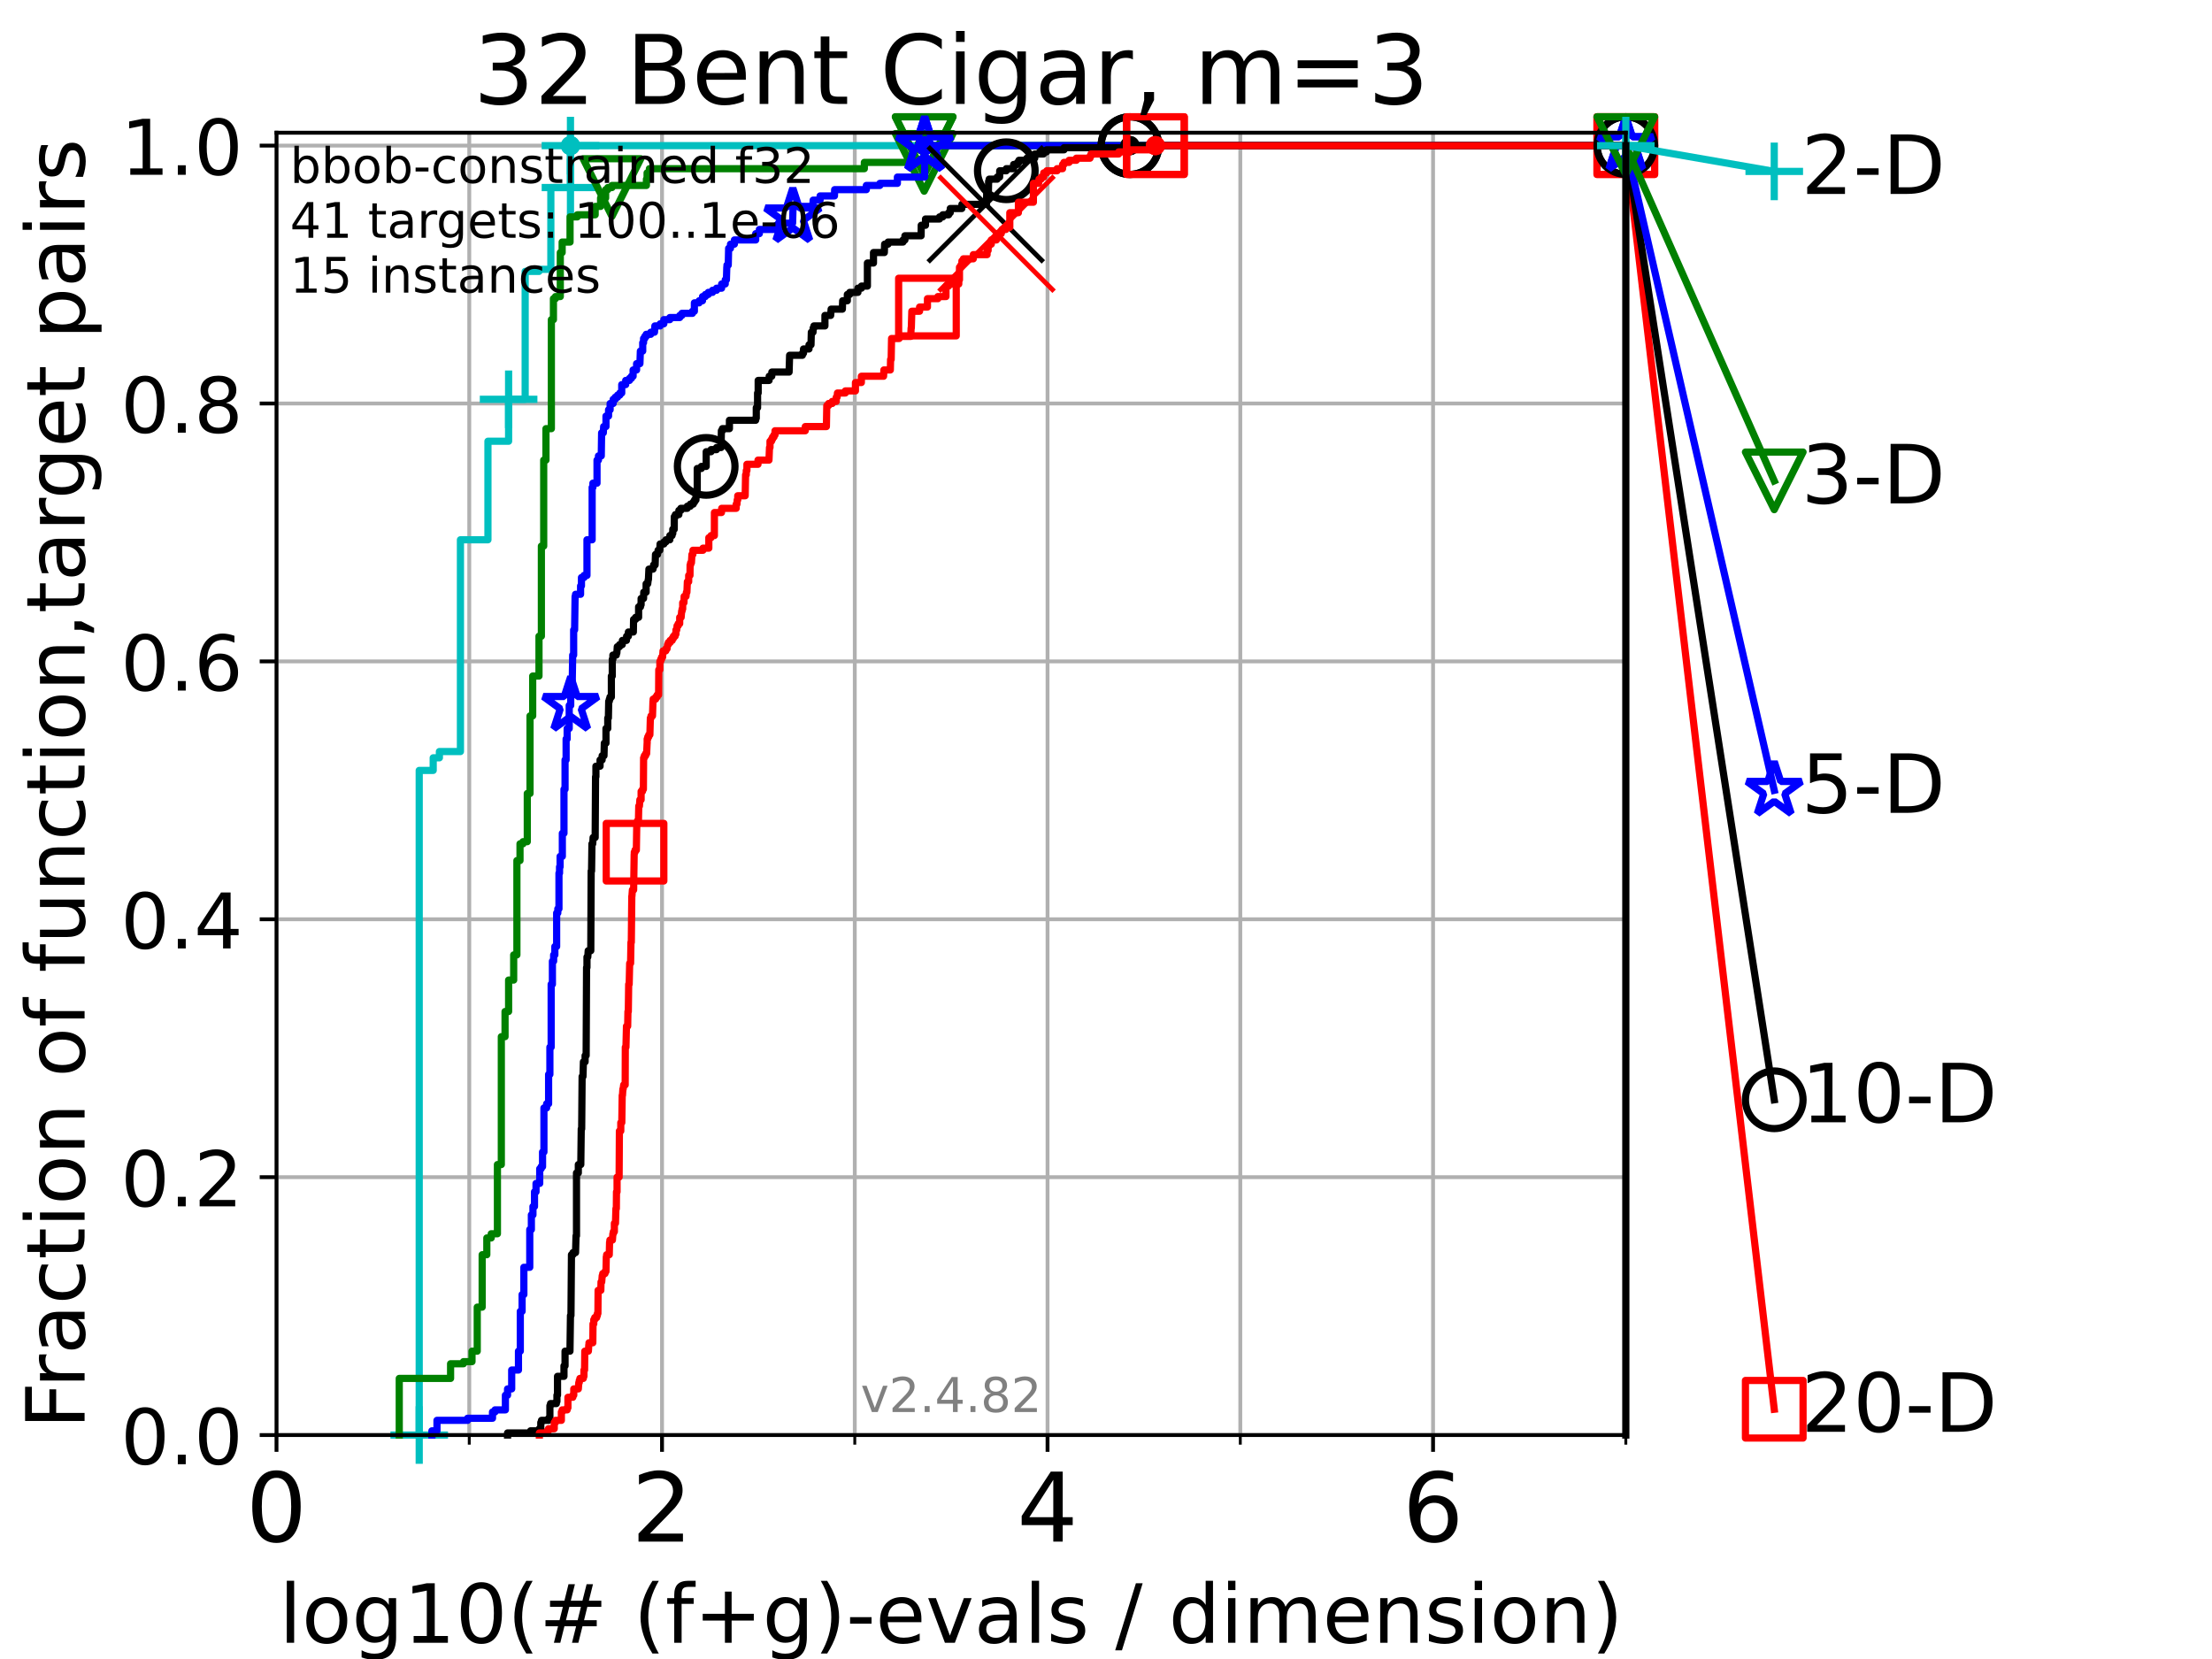 <?xml version="1.0" encoding="utf-8" standalone="no"?>
<!DOCTYPE svg PUBLIC "-//W3C//DTD SVG 1.1//EN"
  "http://www.w3.org/Graphics/SVG/1.1/DTD/svg11.dtd">
<!-- Created with matplotlib (https://matplotlib.org/) -->
<svg height="345.6pt" version="1.1" viewBox="0 0 460.8 345.6" width="460.8pt" xmlns="http://www.w3.org/2000/svg" xmlns:xlink="http://www.w3.org/1999/xlink">
 <defs>
  <style type="text/css">*{stroke-linecap:butt;stroke-linejoin:round;}</style>
 </defs>
 <g id="figure_1">
  <g id="patch_1">
   <path d="M 0 345.6 
L 460.8 345.6 
L 460.8 0 
L 0 0 
z
" style="fill:#ffffff;"/>
  </g>
  <g id="axes_1">
   <g id="patch_2">
    <path d="M 57.6 298.944 
L 338.688 298.944 
L 338.688 27.648 
L 57.6 27.648 
z
" style="fill:#ffffff;"/>
   </g>
   <g id="matplotlib.axis_1">
    <g id="xtick_1">
     <g id="line2d_1">
      <path clip-path="url(#p200e3b2624)" d="M 57.6 298.944 
L 57.6 27.648 
" style="fill:none;stroke:#b0b0b0;stroke-linecap:square;stroke-width:0.8;"/>
     </g>
     <g id="line2d_2">
      <defs>
       <path d="M 0 0 
L 0 3.5 
" id="m61d3b3c203" style="stroke:#000000;stroke-width:0.8;"/>
      </defs>
      <g>
       <use style="stroke:#000000;stroke-width:0.8;" x="57.6" xlink:href="#m61d3b3c203" y="298.944"/>
      </g>
     </g>
     <g id="text_1">
      <!-- 0 -->
      <g transform="translate(51.237 321.141)scale(0.2 -0.2)">
       <defs>
        <path d="M 31.781 66.406 
Q 24.172 66.406 20.328 58.906 
Q 16.5 51.422 16.5 36.375 
Q 16.5 21.391 20.328 13.891 
Q 24.172 6.391 31.781 6.391 
Q 39.453 6.391 43.281 13.891 
Q 47.125 21.391 47.125 36.375 
Q 47.125 51.422 43.281 58.906 
Q 39.453 66.406 31.781 66.406 
z
M 31.781 74.219 
Q 44.047 74.219 50.516 64.516 
Q 56.984 54.828 56.984 36.375 
Q 56.984 17.969 50.516 8.266 
Q 44.047 -1.422 31.781 -1.422 
Q 19.531 -1.422 13.062 8.266 
Q 6.594 17.969 6.594 36.375 
Q 6.594 54.828 13.062 64.516 
Q 19.531 74.219 31.781 74.219 
z
" id="DejaVuSans-48"/>
       </defs>
       <use xlink:href="#DejaVuSans-48"/>
      </g>
     </g>
    </g>
    <g id="xtick_2">
     <g id="line2d_3">
      <path clip-path="url(#p200e3b2624)" d="M 137.911 298.944 
L 137.911 27.648 
" style="fill:none;stroke:#b0b0b0;stroke-linecap:square;stroke-width:0.8;"/>
     </g>
     <g id="line2d_4">
      <g>
       <use style="stroke:#000000;stroke-width:0.8;" x="137.911" xlink:href="#m61d3b3c203" y="298.944"/>
      </g>
     </g>
     <g id="text_2">
      <!-- 2 -->
      <g transform="translate(131.548 321.141)scale(0.2 -0.2)">
       <defs>
        <path d="M 19.188 8.297 
L 53.609 8.297 
L 53.609 0 
L 7.328 0 
L 7.328 8.297 
Q 12.938 14.109 22.625 23.891 
Q 32.328 33.688 34.812 36.531 
Q 39.547 41.844 41.422 45.531 
Q 43.312 49.219 43.312 52.781 
Q 43.312 58.594 39.234 62.25 
Q 35.156 65.922 28.609 65.922 
Q 23.969 65.922 18.812 64.312 
Q 13.672 62.703 7.812 59.422 
L 7.812 69.391 
Q 13.766 71.781 18.938 73 
Q 24.125 74.219 28.422 74.219 
Q 39.75 74.219 46.484 68.547 
Q 53.219 62.891 53.219 53.422 
Q 53.219 48.922 51.531 44.891 
Q 49.859 40.875 45.406 35.406 
Q 44.188 33.984 37.641 27.219 
Q 31.109 20.453 19.188 8.297 
z
" id="DejaVuSans-50"/>
       </defs>
       <use xlink:href="#DejaVuSans-50"/>
      </g>
     </g>
    </g>
    <g id="xtick_3">
     <g id="line2d_5">
      <path clip-path="url(#p200e3b2624)" d="M 218.222 298.944 
L 218.222 27.648 
" style="fill:none;stroke:#b0b0b0;stroke-linecap:square;stroke-width:0.8;"/>
     </g>
     <g id="line2d_6">
      <g>
       <use style="stroke:#000000;stroke-width:0.8;" x="218.222" xlink:href="#m61d3b3c203" y="298.944"/>
      </g>
     </g>
     <g id="text_3">
      <!-- 4 -->
      <g transform="translate(211.859 321.141)scale(0.2 -0.2)">
       <defs>
        <path d="M 37.797 64.312 
L 12.891 25.391 
L 37.797 25.391 
z
M 35.203 72.906 
L 47.609 72.906 
L 47.609 25.391 
L 58.016 25.391 
L 58.016 17.188 
L 47.609 17.188 
L 47.609 0 
L 37.797 0 
L 37.797 17.188 
L 4.891 17.188 
L 4.891 26.703 
z
" id="DejaVuSans-52"/>
       </defs>
       <use xlink:href="#DejaVuSans-52"/>
      </g>
     </g>
    </g>
    <g id="xtick_4">
     <g id="line2d_7">
      <path clip-path="url(#p200e3b2624)" d="M 298.533 298.944 
L 298.533 27.648 
" style="fill:none;stroke:#b0b0b0;stroke-linecap:square;stroke-width:0.8;"/>
     </g>
     <g id="line2d_8">
      <g>
       <use style="stroke:#000000;stroke-width:0.8;" x="298.533" xlink:href="#m61d3b3c203" y="298.944"/>
      </g>
     </g>
     <g id="text_4">
      <!-- 6 -->
      <g transform="translate(292.17 321.141)scale(0.2 -0.2)">
       <defs>
        <path d="M 33.016 40.375 
Q 26.375 40.375 22.484 35.828 
Q 18.609 31.297 18.609 23.391 
Q 18.609 15.531 22.484 10.953 
Q 26.375 6.391 33.016 6.391 
Q 39.656 6.391 43.531 10.953 
Q 47.406 15.531 47.406 23.391 
Q 47.406 31.297 43.531 35.828 
Q 39.656 40.375 33.016 40.375 
z
M 52.594 71.297 
L 52.594 62.312 
Q 48.875 64.062 45.094 64.984 
Q 41.312 65.922 37.594 65.922 
Q 27.828 65.922 22.672 59.328 
Q 17.531 52.734 16.797 39.406 
Q 19.672 43.656 24.016 45.922 
Q 28.375 48.188 33.594 48.188 
Q 44.578 48.188 50.953 41.516 
Q 57.328 34.859 57.328 23.391 
Q 57.328 12.156 50.688 5.359 
Q 44.047 -1.422 33.016 -1.422 
Q 20.359 -1.422 13.672 8.266 
Q 6.984 17.969 6.984 36.375 
Q 6.984 53.656 15.188 63.938 
Q 23.391 74.219 37.203 74.219 
Q 40.922 74.219 44.703 73.484 
Q 48.484 72.75 52.594 71.297 
z
" id="DejaVuSans-54"/>
       </defs>
       <use xlink:href="#DejaVuSans-54"/>
      </g>
     </g>
    </g>
    <g id="xtick_5">
     <g id="line2d_9">
      <path clip-path="url(#p200e3b2624)" d="M 97.755 298.944 
L 97.755 27.648 
" style="fill:none;stroke:#b0b0b0;stroke-linecap:square;stroke-width:0.8;"/>
     </g>
     <g id="line2d_10">
      <defs>
       <path d="M 0 0 
L 0 2 
" id="m01436f3eac" style="stroke:#000000;stroke-width:0.6;"/>
      </defs>
      <g>
       <use style="stroke:#000000;stroke-width:0.6;" x="97.755" xlink:href="#m01436f3eac" y="298.944"/>
      </g>
     </g>
    </g>
    <g id="xtick_6">
     <g id="line2d_11">
      <path clip-path="url(#p200e3b2624)" d="M 178.066 298.944 
L 178.066 27.648 
" style="fill:none;stroke:#b0b0b0;stroke-linecap:square;stroke-width:0.8;"/>
     </g>
     <g id="line2d_12">
      <g>
       <use style="stroke:#000000;stroke-width:0.6;" x="178.066" xlink:href="#m01436f3eac" y="298.944"/>
      </g>
     </g>
    </g>
    <g id="xtick_7">
     <g id="line2d_13">
      <path clip-path="url(#p200e3b2624)" d="M 258.377 298.944 
L 258.377 27.648 
" style="fill:none;stroke:#b0b0b0;stroke-linecap:square;stroke-width:0.8;"/>
     </g>
     <g id="line2d_14">
      <g>
       <use style="stroke:#000000;stroke-width:0.6;" x="258.377" xlink:href="#m01436f3eac" y="298.944"/>
      </g>
     </g>
    </g>
    <g id="xtick_8">
     <g id="line2d_15">
      <path clip-path="url(#p200e3b2624)" d="M 338.688 298.944 
L 338.688 27.648 
" style="fill:none;stroke:#b0b0b0;stroke-linecap:square;stroke-width:0.8;"/>
     </g>
     <g id="line2d_16">
      <g>
       <use style="stroke:#000000;stroke-width:0.6;" x="338.688" xlink:href="#m01436f3eac" y="298.944"/>
      </g>
     </g>
    </g>
    <g id="text_5">
     <!-- log10(# (f+g)-evals / dimension) -->
     <g transform="translate(58.145 342.218)scale(0.17 -0.17)">
      <defs>
       <path d="M 9.422 75.984 
L 18.406 75.984 
L 18.406 0 
L 9.422 0 
z
" id="DejaVuSans-108"/>
       <path d="M 30.609 48.391 
Q 23.391 48.391 19.188 42.75 
Q 14.984 37.109 14.984 27.297 
Q 14.984 17.484 19.156 11.844 
Q 23.344 6.203 30.609 6.203 
Q 37.797 6.203 41.984 11.859 
Q 46.188 17.531 46.188 27.297 
Q 46.188 37.016 41.984 42.703 
Q 37.797 48.391 30.609 48.391 
z
M 30.609 56 
Q 42.328 56 49.016 48.375 
Q 55.719 40.766 55.719 27.297 
Q 55.719 13.875 49.016 6.219 
Q 42.328 -1.422 30.609 -1.422 
Q 18.844 -1.422 12.172 6.219 
Q 5.516 13.875 5.516 27.297 
Q 5.516 40.766 12.172 48.375 
Q 18.844 56 30.609 56 
z
" id="DejaVuSans-111"/>
       <path d="M 45.406 27.984 
Q 45.406 37.75 41.375 43.109 
Q 37.359 48.484 30.078 48.484 
Q 22.859 48.484 18.828 43.109 
Q 14.797 37.75 14.797 27.984 
Q 14.797 18.266 18.828 12.891 
Q 22.859 7.516 30.078 7.516 
Q 37.359 7.516 41.375 12.891 
Q 45.406 18.266 45.406 27.984 
z
M 54.391 6.781 
Q 54.391 -7.172 48.188 -13.984 
Q 42 -20.797 29.203 -20.797 
Q 24.469 -20.797 20.266 -20.094 
Q 16.062 -19.391 12.109 -17.922 
L 12.109 -9.188 
Q 16.062 -11.328 19.922 -12.344 
Q 23.781 -13.375 27.781 -13.375 
Q 36.625 -13.375 41.016 -8.766 
Q 45.406 -4.156 45.406 5.172 
L 45.406 9.625 
Q 42.625 4.781 38.281 2.391 
Q 33.938 0 27.875 0 
Q 17.828 0 11.672 7.656 
Q 5.516 15.328 5.516 27.984 
Q 5.516 40.672 11.672 48.328 
Q 17.828 56 27.875 56 
Q 33.938 56 38.281 53.609 
Q 42.625 51.219 45.406 46.391 
L 45.406 54.688 
L 54.391 54.688 
z
" id="DejaVuSans-103"/>
       <path d="M 12.406 8.297 
L 28.516 8.297 
L 28.516 63.922 
L 10.984 60.406 
L 10.984 69.391 
L 28.422 72.906 
L 38.281 72.906 
L 38.281 8.297 
L 54.391 8.297 
L 54.391 0 
L 12.406 0 
z
" id="DejaVuSans-49"/>
       <path d="M 31 75.875 
Q 24.469 64.656 21.281 53.656 
Q 18.109 42.672 18.109 31.391 
Q 18.109 20.125 21.312 9.062 
Q 24.516 -2 31 -13.188 
L 23.188 -13.188 
Q 15.875 -1.703 12.234 9.375 
Q 8.594 20.453 8.594 31.391 
Q 8.594 42.281 12.203 53.312 
Q 15.828 64.359 23.188 75.875 
z
" id="DejaVuSans-40"/>
       <path d="M 51.125 44 
L 36.922 44 
L 32.812 27.688 
L 47.125 27.688 
z
M 43.797 71.781 
L 38.719 51.516 
L 52.984 51.516 
L 58.109 71.781 
L 65.922 71.781 
L 60.891 51.516 
L 76.125 51.516 
L 76.125 44 
L 58.984 44 
L 54.984 27.688 
L 70.516 27.688 
L 70.516 20.219 
L 53.078 20.219 
L 48 0 
L 40.188 0 
L 45.219 20.219 
L 30.906 20.219 
L 25.875 0 
L 18.016 0 
L 23.094 20.219 
L 7.719 20.219 
L 7.719 27.688 
L 24.906 27.688 
L 29 44 
L 13.281 44 
L 13.281 51.516 
L 30.906 51.516 
L 35.891 71.781 
z
" id="DejaVuSans-35"/>
       <path id="DejaVuSans-32"/>
       <path d="M 37.109 75.984 
L 37.109 68.5 
L 28.516 68.5 
Q 23.688 68.5 21.797 66.547 
Q 19.922 64.594 19.922 59.516 
L 19.922 54.688 
L 34.719 54.688 
L 34.719 47.703 
L 19.922 47.703 
L 19.922 0 
L 10.891 0 
L 10.891 47.703 
L 2.297 47.703 
L 2.297 54.688 
L 10.891 54.688 
L 10.891 58.5 
Q 10.891 67.625 15.141 71.797 
Q 19.391 75.984 28.609 75.984 
z
" id="DejaVuSans-102"/>
       <path d="M 46 62.703 
L 46 35.5 
L 73.188 35.5 
L 73.188 27.203 
L 46 27.203 
L 46 0 
L 37.797 0 
L 37.797 27.203 
L 10.594 27.203 
L 10.594 35.5 
L 37.797 35.5 
L 37.797 62.703 
z
" id="DejaVuSans-43"/>
       <path d="M 8.016 75.875 
L 15.828 75.875 
Q 23.141 64.359 26.781 53.312 
Q 30.422 42.281 30.422 31.391 
Q 30.422 20.453 26.781 9.375 
Q 23.141 -1.703 15.828 -13.188 
L 8.016 -13.188 
Q 14.5 -2 17.703 9.062 
Q 20.906 20.125 20.906 31.391 
Q 20.906 42.672 17.703 53.656 
Q 14.5 64.656 8.016 75.875 
z
" id="DejaVuSans-41"/>
       <path d="M 4.891 31.391 
L 31.203 31.391 
L 31.203 23.391 
L 4.891 23.391 
z
" id="DejaVuSans-45"/>
       <path d="M 56.203 29.594 
L 56.203 25.203 
L 14.891 25.203 
Q 15.484 15.922 20.484 11.062 
Q 25.484 6.203 34.422 6.203 
Q 39.594 6.203 44.453 7.469 
Q 49.312 8.734 54.109 11.281 
L 54.109 2.781 
Q 49.266 0.734 44.188 -0.344 
Q 39.109 -1.422 33.891 -1.422 
Q 20.797 -1.422 13.156 6.188 
Q 5.516 13.812 5.516 26.812 
Q 5.516 40.234 12.766 48.109 
Q 20.016 56 32.328 56 
Q 43.359 56 49.781 48.891 
Q 56.203 41.797 56.203 29.594 
z
M 47.219 32.234 
Q 47.125 39.594 43.094 43.984 
Q 39.062 48.391 32.422 48.391 
Q 24.906 48.391 20.391 44.141 
Q 15.875 39.891 15.188 32.172 
z
" id="DejaVuSans-101"/>
       <path d="M 2.984 54.688 
L 12.5 54.688 
L 29.594 8.797 
L 46.688 54.688 
L 56.203 54.688 
L 35.688 0 
L 23.484 0 
z
" id="DejaVuSans-118"/>
       <path d="M 34.281 27.484 
Q 23.391 27.484 19.188 25 
Q 14.984 22.516 14.984 16.5 
Q 14.984 11.719 18.141 8.906 
Q 21.297 6.109 26.703 6.109 
Q 34.188 6.109 38.703 11.406 
Q 43.219 16.703 43.219 25.484 
L 43.219 27.484 
z
M 52.203 31.203 
L 52.203 0 
L 43.219 0 
L 43.219 8.297 
Q 40.141 3.328 35.547 0.953 
Q 30.953 -1.422 24.312 -1.422 
Q 15.922 -1.422 10.953 3.297 
Q 6 8.016 6 15.922 
Q 6 25.141 12.172 29.828 
Q 18.359 34.516 30.609 34.516 
L 43.219 34.516 
L 43.219 35.406 
Q 43.219 41.609 39.141 45 
Q 35.062 48.391 27.688 48.391 
Q 23 48.391 18.547 47.266 
Q 14.109 46.141 10.016 43.891 
L 10.016 52.203 
Q 14.938 54.109 19.578 55.047 
Q 24.219 56 28.609 56 
Q 40.484 56 46.344 49.844 
Q 52.203 43.703 52.203 31.203 
z
" id="DejaVuSans-97"/>
       <path d="M 44.281 53.078 
L 44.281 44.578 
Q 40.484 46.531 36.375 47.5 
Q 32.281 48.484 27.875 48.484 
Q 21.188 48.484 17.844 46.438 
Q 14.5 44.391 14.5 40.281 
Q 14.5 37.156 16.891 35.375 
Q 19.281 33.594 26.516 31.984 
L 29.594 31.297 
Q 39.156 29.25 43.188 25.516 
Q 47.219 21.781 47.219 15.094 
Q 47.219 7.469 41.188 3.016 
Q 35.156 -1.422 24.609 -1.422 
Q 20.219 -1.422 15.453 -0.562 
Q 10.688 0.297 5.422 2 
L 5.422 11.281 
Q 10.406 8.688 15.234 7.391 
Q 20.062 6.109 24.812 6.109 
Q 31.156 6.109 34.562 8.281 
Q 37.984 10.453 37.984 14.406 
Q 37.984 18.062 35.516 20.016 
Q 33.062 21.969 24.703 23.781 
L 21.578 24.516 
Q 13.234 26.266 9.516 29.906 
Q 5.812 33.547 5.812 39.891 
Q 5.812 47.609 11.281 51.797 
Q 16.75 56 26.812 56 
Q 31.781 56 36.172 55.266 
Q 40.578 54.547 44.281 53.078 
z
" id="DejaVuSans-115"/>
       <path d="M 25.391 72.906 
L 33.688 72.906 
L 8.297 -9.281 
L 0 -9.281 
z
" id="DejaVuSans-47"/>
       <path d="M 45.406 46.391 
L 45.406 75.984 
L 54.391 75.984 
L 54.391 0 
L 45.406 0 
L 45.406 8.203 
Q 42.578 3.328 38.25 0.953 
Q 33.938 -1.422 27.875 -1.422 
Q 17.969 -1.422 11.734 6.484 
Q 5.516 14.406 5.516 27.297 
Q 5.516 40.188 11.734 48.094 
Q 17.969 56 27.875 56 
Q 33.938 56 38.25 53.625 
Q 42.578 51.266 45.406 46.391 
z
M 14.797 27.297 
Q 14.797 17.391 18.875 11.75 
Q 22.953 6.109 30.078 6.109 
Q 37.203 6.109 41.297 11.75 
Q 45.406 17.391 45.406 27.297 
Q 45.406 37.203 41.297 42.844 
Q 37.203 48.484 30.078 48.484 
Q 22.953 48.484 18.875 42.844 
Q 14.797 37.203 14.797 27.297 
z
" id="DejaVuSans-100"/>
       <path d="M 9.422 54.688 
L 18.406 54.688 
L 18.406 0 
L 9.422 0 
z
M 9.422 75.984 
L 18.406 75.984 
L 18.406 64.594 
L 9.422 64.594 
z
" id="DejaVuSans-105"/>
       <path d="M 52 44.188 
Q 55.375 50.25 60.062 53.125 
Q 64.75 56 71.094 56 
Q 79.641 56 84.281 50.016 
Q 88.922 44.047 88.922 33.016 
L 88.922 0 
L 79.891 0 
L 79.891 32.719 
Q 79.891 40.578 77.094 44.375 
Q 74.312 48.188 68.609 48.188 
Q 61.625 48.188 57.562 43.547 
Q 53.516 38.922 53.516 30.906 
L 53.516 0 
L 44.484 0 
L 44.484 32.719 
Q 44.484 40.625 41.703 44.406 
Q 38.922 48.188 33.109 48.188 
Q 26.219 48.188 22.156 43.531 
Q 18.109 38.875 18.109 30.906 
L 18.109 0 
L 9.078 0 
L 9.078 54.688 
L 18.109 54.688 
L 18.109 46.188 
Q 21.188 51.219 25.484 53.609 
Q 29.781 56 35.688 56 
Q 41.656 56 45.828 52.969 
Q 50 49.953 52 44.188 
z
" id="DejaVuSans-109"/>
       <path d="M 54.891 33.016 
L 54.891 0 
L 45.906 0 
L 45.906 32.719 
Q 45.906 40.484 42.875 44.328 
Q 39.844 48.188 33.797 48.188 
Q 26.516 48.188 22.312 43.547 
Q 18.109 38.922 18.109 30.906 
L 18.109 0 
L 9.078 0 
L 9.078 54.688 
L 18.109 54.688 
L 18.109 46.188 
Q 21.344 51.125 25.703 53.562 
Q 30.078 56 35.797 56 
Q 45.219 56 50.047 50.172 
Q 54.891 44.344 54.891 33.016 
z
" id="DejaVuSans-110"/>
      </defs>
      <use xlink:href="#DejaVuSans-108"/>
      <use x="27.783" xlink:href="#DejaVuSans-111"/>
      <use x="88.965" xlink:href="#DejaVuSans-103"/>
      <use x="152.441" xlink:href="#DejaVuSans-49"/>
      <use x="216.064" xlink:href="#DejaVuSans-48"/>
      <use x="279.688" xlink:href="#DejaVuSans-40"/>
      <use x="318.701" xlink:href="#DejaVuSans-35"/>
      <use x="402.49" xlink:href="#DejaVuSans-32"/>
      <use x="434.277" xlink:href="#DejaVuSans-40"/>
      <use x="473.291" xlink:href="#DejaVuSans-102"/>
      <use x="508.496" xlink:href="#DejaVuSans-43"/>
      <use x="592.285" xlink:href="#DejaVuSans-103"/>
      <use x="655.762" xlink:href="#DejaVuSans-41"/>
      <use x="694.775" xlink:href="#DejaVuSans-45"/>
      <use x="730.859" xlink:href="#DejaVuSans-101"/>
      <use x="792.383" xlink:href="#DejaVuSans-118"/>
      <use x="851.562" xlink:href="#DejaVuSans-97"/>
      <use x="912.842" xlink:href="#DejaVuSans-108"/>
      <use x="940.625" xlink:href="#DejaVuSans-115"/>
      <use x="992.725" xlink:href="#DejaVuSans-32"/>
      <use x="1024.512" xlink:href="#DejaVuSans-47"/>
      <use x="1058.203" xlink:href="#DejaVuSans-32"/>
      <use x="1089.99" xlink:href="#DejaVuSans-100"/>
      <use x="1153.467" xlink:href="#DejaVuSans-105"/>
      <use x="1181.25" xlink:href="#DejaVuSans-109"/>
      <use x="1278.662" xlink:href="#DejaVuSans-101"/>
      <use x="1340.186" xlink:href="#DejaVuSans-110"/>
      <use x="1403.564" xlink:href="#DejaVuSans-115"/>
      <use x="1455.664" xlink:href="#DejaVuSans-105"/>
      <use x="1483.447" xlink:href="#DejaVuSans-111"/>
      <use x="1544.629" xlink:href="#DejaVuSans-110"/>
      <use x="1608.008" xlink:href="#DejaVuSans-41"/>
     </g>
    </g>
   </g>
   <g id="matplotlib.axis_2">
    <g id="ytick_1">
     <g id="line2d_17">
      <path clip-path="url(#p200e3b2624)" d="M 57.6 298.944 
L 338.688 298.944 
" style="fill:none;stroke:#b0b0b0;stroke-linecap:square;stroke-width:0.8;"/>
     </g>
     <g id="line2d_18">
      <defs>
       <path d="M 0 0 
L -3.5 0 
" id="m3af3a6477a" style="stroke:#000000;stroke-width:0.8;"/>
      </defs>
      <g>
       <use style="stroke:#000000;stroke-width:0.8;" x="57.6" xlink:href="#m3af3a6477a" y="298.944"/>
      </g>
     </g>
     <g id="text_6">
      <!-- 0.0 -->
      <g transform="translate(25.155 305.023)scale(0.16 -0.16)">
       <defs>
        <path d="M 10.688 12.406 
L 21 12.406 
L 21 0 
L 10.688 0 
z
" id="DejaVuSans-46"/>
       </defs>
       <use xlink:href="#DejaVuSans-48"/>
       <use x="63.623" xlink:href="#DejaVuSans-46"/>
       <use x="95.41" xlink:href="#DejaVuSans-48"/>
      </g>
     </g>
    </g>
    <g id="ytick_2">
     <g id="line2d_19">
      <path clip-path="url(#p200e3b2624)" d="M 57.6 245.222 
L 338.688 245.222 
" style="fill:none;stroke:#b0b0b0;stroke-linecap:square;stroke-width:0.8;"/>
     </g>
     <g id="line2d_20">
      <g>
       <use style="stroke:#000000;stroke-width:0.8;" x="57.6" xlink:href="#m3af3a6477a" y="245.222"/>
      </g>
     </g>
     <g id="text_7">
      <!-- 0.2 -->
      <g transform="translate(25.155 251.301)scale(0.16 -0.16)">
       <use xlink:href="#DejaVuSans-48"/>
       <use x="63.623" xlink:href="#DejaVuSans-46"/>
       <use x="95.41" xlink:href="#DejaVuSans-50"/>
      </g>
     </g>
    </g>
    <g id="ytick_3">
     <g id="line2d_21">
      <path clip-path="url(#p200e3b2624)" d="M 57.6 191.5 
L 338.688 191.5 
" style="fill:none;stroke:#b0b0b0;stroke-linecap:square;stroke-width:0.8;"/>
     </g>
     <g id="line2d_22">
      <g>
       <use style="stroke:#000000;stroke-width:0.8;" x="57.6" xlink:href="#m3af3a6477a" y="191.5"/>
      </g>
     </g>
     <g id="text_8">
      <!-- 0.4 -->
      <g transform="translate(25.155 197.579)scale(0.16 -0.16)">
       <use xlink:href="#DejaVuSans-48"/>
       <use x="63.623" xlink:href="#DejaVuSans-46"/>
       <use x="95.41" xlink:href="#DejaVuSans-52"/>
      </g>
     </g>
    </g>
    <g id="ytick_4">
     <g id="line2d_23">
      <path clip-path="url(#p200e3b2624)" d="M 57.6 137.778 
L 338.688 137.778 
" style="fill:none;stroke:#b0b0b0;stroke-linecap:square;stroke-width:0.8;"/>
     </g>
     <g id="line2d_24">
      <g>
       <use style="stroke:#000000;stroke-width:0.8;" x="57.6" xlink:href="#m3af3a6477a" y="137.778"/>
      </g>
     </g>
     <g id="text_9">
      <!-- 0.6 -->
      <g transform="translate(25.155 143.857)scale(0.16 -0.16)">
       <use xlink:href="#DejaVuSans-48"/>
       <use x="63.623" xlink:href="#DejaVuSans-46"/>
       <use x="95.41" xlink:href="#DejaVuSans-54"/>
      </g>
     </g>
    </g>
    <g id="ytick_5">
     <g id="line2d_25">
      <path clip-path="url(#p200e3b2624)" d="M 57.6 84.056 
L 338.688 84.056 
" style="fill:none;stroke:#b0b0b0;stroke-linecap:square;stroke-width:0.8;"/>
     </g>
     <g id="line2d_26">
      <g>
       <use style="stroke:#000000;stroke-width:0.8;" x="57.6" xlink:href="#m3af3a6477a" y="84.056"/>
      </g>
     </g>
     <g id="text_10">
      <!-- 0.8 -->
      <g transform="translate(25.155 90.135)scale(0.16 -0.16)">
       <defs>
        <path d="M 31.781 34.625 
Q 24.75 34.625 20.719 30.859 
Q 16.703 27.094 16.703 20.516 
Q 16.703 13.922 20.719 10.156 
Q 24.75 6.391 31.781 6.391 
Q 38.812 6.391 42.859 10.172 
Q 46.922 13.969 46.922 20.516 
Q 46.922 27.094 42.891 30.859 
Q 38.875 34.625 31.781 34.625 
z
M 21.922 38.812 
Q 15.578 40.375 12.031 44.719 
Q 8.5 49.078 8.5 55.328 
Q 8.5 64.062 14.719 69.141 
Q 20.953 74.219 31.781 74.219 
Q 42.672 74.219 48.875 69.141 
Q 55.078 64.062 55.078 55.328 
Q 55.078 49.078 51.531 44.719 
Q 48 40.375 41.703 38.812 
Q 48.828 37.156 52.797 32.312 
Q 56.781 27.484 56.781 20.516 
Q 56.781 9.906 50.312 4.234 
Q 43.844 -1.422 31.781 -1.422 
Q 19.734 -1.422 13.25 4.234 
Q 6.781 9.906 6.781 20.516 
Q 6.781 27.484 10.781 32.312 
Q 14.797 37.156 21.922 38.812 
z
M 18.312 54.391 
Q 18.312 48.734 21.844 45.562 
Q 25.391 42.391 31.781 42.391 
Q 38.141 42.391 41.719 45.562 
Q 45.312 48.734 45.312 54.391 
Q 45.312 60.062 41.719 63.234 
Q 38.141 66.406 31.781 66.406 
Q 25.391 66.406 21.844 63.234 
Q 18.312 60.062 18.312 54.391 
z
" id="DejaVuSans-56"/>
       </defs>
       <use xlink:href="#DejaVuSans-48"/>
       <use x="63.623" xlink:href="#DejaVuSans-46"/>
       <use x="95.41" xlink:href="#DejaVuSans-56"/>
      </g>
     </g>
    </g>
    <g id="ytick_6">
     <g id="line2d_27">
      <path clip-path="url(#p200e3b2624)" d="M 57.6 30.334 
L 338.688 30.334 
" style="fill:none;stroke:#b0b0b0;stroke-linecap:square;stroke-width:0.8;"/>
     </g>
     <g id="line2d_28">
      <g>
       <use style="stroke:#000000;stroke-width:0.8;" x="57.6" xlink:href="#m3af3a6477a" y="30.334"/>
      </g>
     </g>
     <g id="text_11">
      <!-- 1.0 -->
      <g transform="translate(25.155 36.413)scale(0.16 -0.16)">
       <use xlink:href="#DejaVuSans-49"/>
       <use x="63.623" xlink:href="#DejaVuSans-46"/>
       <use x="95.41" xlink:href="#DejaVuSans-48"/>
      </g>
     </g>
    </g>
    <g id="text_12">
     <!-- Fraction of function,target pairs -->
     <g transform="translate(17.62 297.681)rotate(-90)scale(0.17 -0.17)">
      <defs>
       <path d="M 9.812 72.906 
L 51.703 72.906 
L 51.703 64.594 
L 19.672 64.594 
L 19.672 43.109 
L 48.578 43.109 
L 48.578 34.812 
L 19.672 34.812 
L 19.672 0 
L 9.812 0 
z
" id="DejaVuSans-70"/>
       <path d="M 41.109 46.297 
Q 39.594 47.172 37.812 47.578 
Q 36.031 48 33.891 48 
Q 26.266 48 22.188 43.047 
Q 18.109 38.094 18.109 28.812 
L 18.109 0 
L 9.078 0 
L 9.078 54.688 
L 18.109 54.688 
L 18.109 46.188 
Q 20.953 51.172 25.484 53.578 
Q 30.031 56 36.531 56 
Q 37.453 56 38.578 55.875 
Q 39.703 55.766 41.062 55.516 
z
" id="DejaVuSans-114"/>
       <path d="M 48.781 52.594 
L 48.781 44.188 
Q 44.969 46.297 41.141 47.344 
Q 37.312 48.391 33.406 48.391 
Q 24.656 48.391 19.812 42.844 
Q 14.984 37.312 14.984 27.297 
Q 14.984 17.281 19.812 11.734 
Q 24.656 6.203 33.406 6.203 
Q 37.312 6.203 41.141 7.25 
Q 44.969 8.297 48.781 10.406 
L 48.781 2.094 
Q 45.016 0.344 40.984 -0.531 
Q 36.969 -1.422 32.422 -1.422 
Q 20.062 -1.422 12.781 6.344 
Q 5.516 14.109 5.516 27.297 
Q 5.516 40.672 12.859 48.328 
Q 20.219 56 33.016 56 
Q 37.156 56 41.109 55.141 
Q 45.062 54.297 48.781 52.594 
z
" id="DejaVuSans-99"/>
       <path d="M 18.312 70.219 
L 18.312 54.688 
L 36.812 54.688 
L 36.812 47.703 
L 18.312 47.703 
L 18.312 18.016 
Q 18.312 11.328 20.141 9.422 
Q 21.969 7.516 27.594 7.516 
L 36.812 7.516 
L 36.812 0 
L 27.594 0 
Q 17.188 0 13.234 3.875 
Q 9.281 7.766 9.281 18.016 
L 9.281 47.703 
L 2.688 47.703 
L 2.688 54.688 
L 9.281 54.688 
L 9.281 70.219 
z
" id="DejaVuSans-116"/>
       <path d="M 8.5 21.578 
L 8.5 54.688 
L 17.484 54.688 
L 17.484 21.922 
Q 17.484 14.156 20.5 10.266 
Q 23.531 6.391 29.594 6.391 
Q 36.859 6.391 41.078 11.031 
Q 45.312 15.672 45.312 23.688 
L 45.312 54.688 
L 54.297 54.688 
L 54.297 0 
L 45.312 0 
L 45.312 8.406 
Q 42.047 3.422 37.719 1 
Q 33.406 -1.422 27.688 -1.422 
Q 18.266 -1.422 13.375 4.438 
Q 8.5 10.297 8.5 21.578 
z
M 31.109 56 
z
" id="DejaVuSans-117"/>
       <path d="M 11.719 12.406 
L 22.016 12.406 
L 22.016 4 
L 14.016 -11.625 
L 7.719 -11.625 
L 11.719 4 
z
" id="DejaVuSans-44"/>
       <path d="M 18.109 8.203 
L 18.109 -20.797 
L 9.078 -20.797 
L 9.078 54.688 
L 18.109 54.688 
L 18.109 46.391 
Q 20.953 51.266 25.266 53.625 
Q 29.594 56 35.594 56 
Q 45.562 56 51.781 48.094 
Q 58.016 40.188 58.016 27.297 
Q 58.016 14.406 51.781 6.484 
Q 45.562 -1.422 35.594 -1.422 
Q 29.594 -1.422 25.266 0.953 
Q 20.953 3.328 18.109 8.203 
z
M 48.688 27.297 
Q 48.688 37.203 44.609 42.844 
Q 40.531 48.484 33.406 48.484 
Q 26.266 48.484 22.188 42.844 
Q 18.109 37.203 18.109 27.297 
Q 18.109 17.391 22.188 11.75 
Q 26.266 6.109 33.406 6.109 
Q 40.531 6.109 44.609 11.75 
Q 48.688 17.391 48.688 27.297 
z
" id="DejaVuSans-112"/>
      </defs>
      <use xlink:href="#DejaVuSans-70"/>
      <use x="50.27" xlink:href="#DejaVuSans-114"/>
      <use x="91.383" xlink:href="#DejaVuSans-97"/>
      <use x="152.662" xlink:href="#DejaVuSans-99"/>
      <use x="207.643" xlink:href="#DejaVuSans-116"/>
      <use x="246.852" xlink:href="#DejaVuSans-105"/>
      <use x="274.635" xlink:href="#DejaVuSans-111"/>
      <use x="335.816" xlink:href="#DejaVuSans-110"/>
      <use x="399.195" xlink:href="#DejaVuSans-32"/>
      <use x="430.982" xlink:href="#DejaVuSans-111"/>
      <use x="492.164" xlink:href="#DejaVuSans-102"/>
      <use x="527.369" xlink:href="#DejaVuSans-32"/>
      <use x="559.156" xlink:href="#DejaVuSans-102"/>
      <use x="594.361" xlink:href="#DejaVuSans-117"/>
      <use x="657.74" xlink:href="#DejaVuSans-110"/>
      <use x="721.119" xlink:href="#DejaVuSans-99"/>
      <use x="776.1" xlink:href="#DejaVuSans-116"/>
      <use x="815.309" xlink:href="#DejaVuSans-105"/>
      <use x="843.092" xlink:href="#DejaVuSans-111"/>
      <use x="904.273" xlink:href="#DejaVuSans-110"/>
      <use x="967.652" xlink:href="#DejaVuSans-44"/>
      <use x="999.439" xlink:href="#DejaVuSans-116"/>
      <use x="1038.648" xlink:href="#DejaVuSans-97"/>
      <use x="1099.928" xlink:href="#DejaVuSans-114"/>
      <use x="1139.291" xlink:href="#DejaVuSans-103"/>
      <use x="1202.768" xlink:href="#DejaVuSans-101"/>
      <use x="1264.291" xlink:href="#DejaVuSans-116"/>
      <use x="1303.5" xlink:href="#DejaVuSans-32"/>
      <use x="1335.287" xlink:href="#DejaVuSans-112"/>
      <use x="1398.764" xlink:href="#DejaVuSans-97"/>
      <use x="1460.043" xlink:href="#DejaVuSans-105"/>
      <use x="1487.826" xlink:href="#DejaVuSans-114"/>
      <use x="1528.939" xlink:href="#DejaVuSans-115"/>
     </g>
    </g>
   </g>
   <g id="line2d_29">
    <defs>
     <path d="M 0 1.5 
C 0.398 1.5 0.779 1.342 1.061 1.061 
C 1.342 0.779 1.5 0.398 1.5 0 
C 1.5 -0.398 1.342 -0.779 1.061 -1.061 
C 0.779 -1.342 0.398 -1.5 0 -1.5 
C -0.398 -1.5 -0.779 -1.342 -1.061 -1.061 
C -1.342 -0.779 -1.5 -0.398 -1.5 0 
C -1.5 0.398 -1.342 0.779 -1.061 1.061 
C -0.779 1.342 -0.398 1.5 0 1.5 
z
" id="ma7cea6e2d0" style="stroke:#00bfbf;"/>
    </defs>
    <g>
     <use style="fill:#00bfbf;stroke:#00bfbf;" x="118.839" xlink:href="#ma7cea6e2d0" y="30.334"/>
     <use style="fill:#00bfbf;stroke:#00bfbf;" x="118.839" xlink:href="#ma7cea6e2d0" y="30.334"/>
    </g>
   </g>
   <g id="line2d_30">
    <path d="M 87.33 298.944 
L 87.33 160.49 
L 90.243 160.49 
L 90.243 157.869 
L 91.535 157.869 
L 91.535 156.559 
L 95.918 156.559 
L 95.918 112.446 
L 101.647 112.446 
L 101.647 91.918 
L 105.952 91.918 
L 105.952 83.183 
L 109.402 83.183 
L 109.402 56.54 
L 112.281 56.54 
L 112.281 56.103 
L 114.751 56.103 
L 114.751 39.069 
L 118.839 39.069 
L 118.839 30.334 
L 338.688 30.334 
" style="fill:none;stroke:#00bfbf;stroke-linecap:square;stroke-width:1.5;"/>
   </g>
   <g id="line2d_31">
    <defs>
     <path d="M -6 0 
L 6 0 
M 0 6 
L 0 -6 
" id="m5b43b666ef" style="stroke:#00bfbf;stroke-width:1.5;"/>
    </defs>
    <g>
     <use style="fill-opacity:0;stroke:#00bfbf;stroke-width:1.5;" x="87.33" xlink:href="#m5b43b666ef" y="298.944"/>
     <use style="fill-opacity:0;stroke:#00bfbf;stroke-width:1.5;" x="105.952" xlink:href="#m5b43b666ef" y="83.183"/>
     <use style="fill-opacity:0;stroke:#00bfbf;stroke-width:1.5;" x="118.839" xlink:href="#m5b43b666ef" y="39.069"/>
     <use style="fill-opacity:0;stroke:#00bfbf;stroke-width:1.5;" x="118.839" xlink:href="#m5b43b666ef" y="30.334"/>
     <use style="fill-opacity:0;stroke:#00bfbf;stroke-width:1.5;" x="338.688" xlink:href="#m5b43b666ef" y="30.334"/>
    </g>
   </g>
   <g id="line2d_32">
    <path style="fill:none;stroke:#00bfbf;stroke-linecap:square;stroke-width:1.5;"/>
    <g/>
   </g>
   <g id="line2d_33">
    <defs>
     <path d="M 0 1.5 
C 0.398 1.5 0.779 1.342 1.061 1.061 
C 1.342 0.779 1.5 0.398 1.5 0 
C 1.5 -0.398 1.342 -0.779 1.061 -1.061 
C 0.779 -1.342 0.398 -1.5 0 -1.5 
C -0.398 -1.5 -0.779 -1.342 -1.061 -1.061 
C -1.342 -0.779 -1.5 -0.398 -1.5 0 
C -1.5 0.398 -1.342 0.779 -1.061 1.061 
C -0.779 1.342 -0.398 1.5 0 1.5 
z
" id="me6638edbd5" style="stroke:#008000;"/>
    </defs>
    <g>
     <use style="fill:#008000;stroke:#008000;" x="192.523" xlink:href="#me6638edbd5" y="30.334"/>
     <use style="fill:#008000;stroke:#008000;" x="192.523" xlink:href="#me6638edbd5" y="30.334"/>
    </g>
   </g>
   <g id="line2d_34">
    <path d="M 83.172 298.944 
L 83.172 287.151 
L 93.864 287.151 
L 93.864 284.094 
L 96.552 284.094 
L 96.552 283.657 
L 98.327 283.657 
L 98.327 281.473 
L 99.418 281.473 
L 99.418 272.301 
L 100.444 272.301 
L 100.444 261.382 
L 101.413 261.382 
L 101.413 257.888 
L 102.331 257.888 
L 102.331 257.015 
L 103.623 257.015 
L 103.623 242.601 
L 104.435 242.601 
L 104.435 215.959 
L 105.21 215.959 
L 105.21 210.718 
L 105.952 210.718 
L 105.952 204.166 
L 107.009 204.166 
L 107.009 198.925 
L 107.68 198.925 
L 107.68 179.271 
L 108.326 179.271 
L 108.326 175.777 
L 108.949 175.777 
L 108.949 175.34 
L 109.843 175.34 
L 109.843 165.294 
L 110.415 165.294 
L 110.415 149.134 
L 110.969 149.134 
L 110.969 140.835 
L 112.281 140.835 
L 112.281 132.537 
L 112.779 132.537 
L 112.779 113.756 
L 113.264 113.756 
L 113.264 95.849 
L 113.735 95.849 
L 113.735 89.297 
L 114.86 89.297 
L 114.86 66.586 
L 115.291 66.586 
L 115.291 62.218 
L 115.711 62.218 
L 115.711 61.781 
L 116.72 61.781 
L 116.72 52.609 
L 117.107 52.609 
L 117.107 50.425 
L 118.752 50.425 
L 118.752 45.184 
L 120.255 45.184 
L 120.255 44.747 
L 123.985 44.747 
L 123.985 43 
L 125.111 43 
L 125.111 41.253 
L 126.168 41.253 
L 126.168 39.506 
L 126.618 39.506 
L 126.618 39.069 
L 127.485 39.069 
L 127.485 38.633 
L 134.661 38.633 
L 134.661 37.322 
L 134.801 37.322 
L 134.801 36.012 
L 135.281 36.012 
L 135.281 35.139 
L 180.058 35.139 
L 180.058 33.828 
L 192.523 33.828 
L 192.523 30.334 
L 338.688 30.334 
" style="fill:none;stroke:#008000;stroke-linecap:square;stroke-width:1.5;"/>
   </g>
   <g id="line2d_35">
    <defs>
     <path d="M -0 6 
L 6 -6 
L -6 -6 
z
" id="mc226b3fbdc" style="stroke:#008000;stroke-linejoin:miter;stroke-width:1.5;"/>
    </defs>
    <g>
     <use style="fill-opacity:0;stroke:#008000;stroke-linejoin:miter;stroke-width:1.5;" x="127.485" xlink:href="#mc226b3fbdc" y="39.069"/>
     <use style="fill-opacity:0;stroke:#008000;stroke-linejoin:miter;stroke-width:1.5;" x="192.523" xlink:href="#mc226b3fbdc" y="33.828"/>
     <use style="fill-opacity:0;stroke:#008000;stroke-linejoin:miter;stroke-width:1.5;" x="192.523" xlink:href="#mc226b3fbdc" y="30.334"/>
     <use style="fill-opacity:0;stroke:#008000;stroke-linejoin:miter;stroke-width:1.5;" x="192.523" xlink:href="#mc226b3fbdc" y="30.334"/>
     <use style="fill-opacity:0;stroke:#008000;stroke-linejoin:miter;stroke-width:1.5;" x="338.688" xlink:href="#mc226b3fbdc" y="30.334"/>
    </g>
   </g>
   <g id="line2d_36">
    <path style="fill:none;stroke:#008000;stroke-linecap:square;stroke-width:1.5;"/>
    <g/>
   </g>
   <g id="line2d_37">
    <defs>
     <path d="M 0 1.5 
C 0.398 1.5 0.779 1.342 1.061 1.061 
C 1.342 0.779 1.5 0.398 1.5 0 
C 1.5 -0.398 1.342 -0.779 1.061 -1.061 
C 0.779 -1.342 0.398 -1.5 0 -1.5 
C -0.398 -1.5 -0.779 -1.342 -1.061 -1.061 
C -1.342 -0.779 -1.5 -0.398 -1.5 0 
C -1.5 0.398 -1.342 0.779 -1.061 1.061 
C -0.779 1.342 -0.398 1.5 0 1.5 
z
" id="ma395a1de3c" style="stroke:#0000ff;"/>
    </defs>
    <g>
     <use style="fill:#0000ff;stroke:#0000ff;" x="192.619" xlink:href="#ma395a1de3c" y="30.334"/>
     <use style="fill:#0000ff;stroke:#0000ff;" x="192.619" xlink:href="#ma395a1de3c" y="30.334"/>
    </g>
   </g>
   <g id="line2d_38">
    <path d="M 89.973 298.944 
L 89.973 298.07 
L 91.03 298.07 
L 91.03 295.887 
L 97.403 295.887 
L 97.403 295.45 
L 102.597 295.45 
L 102.597 294.14 
L 103.118 294.14 
L 103.118 293.703 
L 105.285 293.703 
L 105.285 290.645 
L 105.733 290.645 
L 105.733 289.335 
L 106.594 289.335 
L 106.594 285.404 
L 108.006 285.404 
L 108.006 281.473 
L 108.389 281.473 
L 108.389 273.175 
L 108.764 273.175 
L 108.764 269.681 
L 109.132 269.681 
L 109.132 264.003 
L 110.359 264.003 
L 110.359 256.141 
L 110.694 256.141 
L 110.694 253.084 
L 111.023 253.084 
L 111.023 251.337 
L 111.346 251.337 
L 111.346 248.279 
L 111.663 248.279 
L 111.663 246.532 
L 112.432 246.532 
L 112.432 243.475 
L 112.73 243.475 
L 112.73 243.038 
L 113.023 243.038 
L 113.023 239.981 
L 113.311 239.981 
L 113.311 230.809 
L 113.874 230.809 
L 113.874 229.935 
L 114.284 229.935 
L 114.284 223.821 
L 114.552 223.821 
L 114.552 218.143 
L 114.817 218.143 
L 114.817 205.04 
L 115.077 205.04 
L 115.077 200.235 
L 115.333 200.235 
L 115.333 198.925 
L 115.586 198.925 
L 115.586 197.178 
L 115.959 197.178 
L 115.959 190.19 
L 116.203 190.19 
L 116.203 189.316 
L 116.443 189.316 
L 116.443 181.891 
L 116.562 181.891 
L 116.562 180.581 
L 116.68 180.581 
L 116.68 178.397 
L 117.145 178.397 
L 117.145 173.593 
L 117.486 173.593 
L 117.486 164.421 
L 117.71 164.421 
L 117.71 158.306 
L 117.931 158.306 
L 117.931 153.938 
L 118.149 153.938 
L 118.149 151.755 
L 118.577 151.755 
L 118.577 146.95 
L 118.891 146.95 
L 118.891 142.582 
L 119.199 142.582 
L 119.301 136.468 
L 119.503 136.468 
L 119.503 131.227 
L 119.702 131.227 
L 119.801 124.238 
L 119.899 124.238 
L 119.899 123.802 
L 120.945 123.802 
L 120.945 122.055 
L 121.128 122.055 
L 121.128 120.307 
L 121.668 120.307 
L 121.668 119.871 
L 122.277 119.871 
L 122.277 112.446 
L 123.354 112.446 
L 123.354 101.527 
L 123.514 101.527 
L 123.514 100.653 
L 124.369 100.653 
L 124.369 95.849 
L 124.669 95.849 
L 124.669 94.975 
L 125.256 94.975 
L 125.328 90.171 
L 125.683 90.171 
L 125.753 88.86 
L 126.236 88.86 
L 126.236 86.677 
L 126.773 86.677 
L 126.773 85.366 
L 127.1 85.366 
L 127.1 84.056 
L 127.737 84.056 
L 127.737 83.183 
L 128.169 83.183 
L 128.169 82.746 
L 128.65 82.746 
L 128.65 82.309 
L 129.118 82.309 
L 129.118 81.872 
L 129.518 81.872 
L 129.518 80.125 
L 130.345 80.125 
L 130.345 79.252 
L 131.134 79.252 
L 131.134 78.815 
L 131.541 78.815 
L 131.541 78.378 
L 131.889 78.378 
L 131.889 77.068 
L 132.613 77.068 
L 132.613 75.758 
L 133.307 75.758 
L 133.398 73.137 
L 133.888 73.137 
L 133.888 71.39 
L 134.063 71.39 
L 134.063 70.516 
L 134.322 70.516 
L 134.322 70.08 
L 134.619 70.08 
L 134.619 69.643 
L 135.562 69.643 
L 135.562 69.206 
L 136.343 69.206 
L 136.419 67.896 
L 137.523 67.896 
L 137.523 67.459 
L 138.29 67.459 
L 138.29 66.586 
L 139.541 66.586 
L 139.541 66.149 
L 141.606 66.149 
L 141.606 65.712 
L 142.052 65.712 
L 142.052 65.275 
L 144.246 65.275 
L 144.246 64.838 
L 144.653 64.838 
L 144.653 63.091 
L 145.643 63.091 
L 145.643 62.655 
L 146.346 62.655 
L 146.346 61.781 
L 146.937 61.781 
L 146.937 61.344 
L 147.55 61.344 
L 147.55 60.908 
L 148.431 60.908 
L 148.431 60.471 
L 149.269 60.471 
L 149.269 60.034 
L 150.327 60.034 
L 150.327 59.161 
L 151.081 59.161 
L 151.081 58.287 
L 151.325 58.287 
L 151.405 55.666 
L 151.438 55.666 
L 151.438 55.23 
L 151.708 55.23 
L 151.787 51.736 
L 152.176 51.736 
L 152.176 50.862 
L 152.988 50.862 
L 152.988 49.988 
L 157.427 49.988 
L 157.427 48.678 
L 158.184 48.678 
L 158.184 47.805 
L 161.357 47.805 
L 161.357 47.368 
L 161.761 47.368 
L 161.761 46.931 
L 162.156 46.931 
L 162.156 46.494 
L 165.113 46.494 
L 165.208 43 
L 169.32 43 
L 169.395 41.69 
L 170.841 41.69 
L 170.841 40.816 
L 173.836 40.816 
L 173.871 39.506 
L 180.476 39.506 
L 180.476 38.633 
L 183.295 38.633 
L 183.295 38.196 
L 186.943 38.196 
L 186.943 36.886 
L 192.619 36.886 
L 192.619 30.334 
L 338.688 30.334 
L 338.688 30.334 
" style="fill:none;stroke:#0000ff;stroke-linecap:square;stroke-width:1.5;"/>
   </g>
   <g id="line2d_39">
    <defs>
     <path d="M 0 -6 
L -1.347 -1.854 
L -5.706 -1.854 
L -2.18 0.708 
L -3.527 4.854 
L -0 2.292 
L 3.527 4.854 
L 2.18 0.708 
L 5.706 -1.854 
L 1.347 -1.854 
z
" id="md5ae895b7e" style="stroke:#0000ff;stroke-linejoin:bevel;stroke-width:1.5;"/>
    </defs>
    <g>
     <use style="fill-opacity:0;stroke:#0000ff;stroke-linejoin:bevel;stroke-width:1.5;" x="118.891" xlink:href="#md5ae895b7e" y="146.95"/>
     <use style="fill-opacity:0;stroke:#0000ff;stroke-linejoin:bevel;stroke-width:1.5;" x="165.157" xlink:href="#md5ae895b7e" y="45.184"/>
     <use style="fill-opacity:0;stroke:#0000ff;stroke-linejoin:bevel;stroke-width:1.5;" x="192.619" xlink:href="#md5ae895b7e" y="30.334"/>
     <use style="fill-opacity:0;stroke:#0000ff;stroke-linejoin:bevel;stroke-width:1.5;" x="192.619" xlink:href="#md5ae895b7e" y="30.334"/>
     <use style="fill-opacity:0;stroke:#0000ff;stroke-linejoin:bevel;stroke-width:1.5;" x="338.688" xlink:href="#md5ae895b7e" y="30.334"/>
    </g>
   </g>
   <g id="line2d_40">
    <path style="fill:none;stroke:#0000ff;stroke-linecap:square;stroke-width:1.5;"/>
    <g/>
   </g>
   <g id="line2d_41">
    <defs>
     <path d="M 0 1.5 
C 0.398 1.5 0.779 1.342 1.061 1.061 
C 1.342 0.779 1.5 0.398 1.5 0 
C 1.5 -0.398 1.342 -0.779 1.061 -1.061 
C 0.779 -1.342 0.398 -1.5 0 -1.5 
C -0.398 -1.5 -0.779 -1.342 -1.061 -1.061 
C -1.342 -0.779 -1.5 -0.398 -1.5 0 
C -1.5 0.398 -1.342 0.779 -1.061 1.061 
C -0.779 1.342 -0.398 1.5 0 1.5 
z
" id="m5d8fff2728" style="stroke:#000000;"/>
    </defs>
    <g>
     <use style="stroke:#000000;" x="235.392" xlink:href="#m5d8fff2728" y="30.334"/>
     <use style="stroke:#000000;" x="235.392" xlink:href="#m5d8fff2728" y="30.334"/>
    </g>
   </g>
   <g id="line2d_42">
    <path d="M 105.733 298.944 
L 105.733 298.507 
L 110.527 298.507 
L 110.527 298.07 
L 112.356 298.07 
L 112.356 297.634 
L 112.656 297.634 
L 112.656 296.323 
L 112.804 296.323 
L 112.804 295.887 
L 114.284 295.887 
L 114.284 295.45 
L 114.552 295.45 
L 114.552 292.829 
L 114.685 292.829 
L 114.685 292.393 
L 115.897 292.393 
L 115.897 291.956 
L 116.02 291.956 
L 116.02 290.645 
L 116.142 290.645 
L 116.142 286.715 
L 117.486 286.715 
L 117.486 284.531 
L 117.71 284.531 
L 117.71 281.473 
L 118.734 281.473 
L 118.839 274.048 
L 118.943 274.048 
L 119.046 261.382 
L 119.352 261.382 
L 119.352 260.946 
L 119.899 260.946 
L 119.997 257.451 
L 120.094 257.451 
L 120.094 244.348 
L 120.477 244.348 
L 120.477 242.601 
L 120.991 242.601 
L 121.083 235.176 
L 121.174 235.176 
L 121.265 224.257 
L 121.445 224.257 
L 121.535 221.2 
L 121.888 221.2 
L 121.888 219.89 
L 122.105 219.89 
L 122.191 201.546 
L 122.277 201.546 
L 122.277 199.362 
L 122.447 199.362 
L 122.531 198.052 
L 123.071 198.052 
L 123.152 181.454 
L 123.233 181.454 
L 123.314 175.777 
L 123.474 175.777 
L 123.554 174.466 
L 123.985 174.466 
L 124.063 161.8 
L 124.14 161.8 
L 124.14 159.616 
L 125.002 159.616 
L 125.002 158.306 
L 125.435 158.306 
L 125.435 157.432 
L 125.823 157.432 
L 125.892 154.812 
L 126.236 154.812 
L 126.236 151.755 
L 126.607 151.755 
L 126.607 149.571 
L 126.74 149.571 
L 126.806 146.077 
L 126.937 146.077 
L 126.937 145.64 
L 127.068 145.64 
L 127.068 145.203 
L 127.358 145.203 
L 127.358 140.835 
L 127.548 140.835 
L 127.548 137.341 
L 127.674 137.341 
L 127.674 136.468 
L 128.381 136.468 
L 128.381 136.031 
L 128.501 136.031 
L 128.591 134.721 
L 129.06 134.721 
L 129.06 134.284 
L 129.63 134.284 
L 129.658 133.41 
L 130.505 133.41 
L 130.532 132.537 
L 130.901 132.537 
L 130.901 131.663 
L 131.938 131.663 
L 131.987 129.043 
L 132.399 129.043 
L 132.399 128.606 
L 133.033 128.606 
L 133.033 126.422 
L 133.421 126.422 
L 133.421 125.985 
L 133.555 125.985 
L 133.555 124.675 
L 134.063 124.675 
L 134.106 123.365 
L 134.598 123.365 
L 134.598 121.618 
L 134.932 121.618 
L 135.036 120.744 
L 135.077 120.744 
L 135.179 118.56 
L 136.035 118.56 
L 136.035 118.124 
L 136.151 118.124 
L 136.151 117.687 
L 136.476 117.687 
L 136.551 115.503 
L 136.98 115.503 
L 137.09 114.63 
L 137.451 114.63 
L 137.505 113.319 
L 138.307 113.319 
L 138.307 112.883 
L 138.728 112.883 
L 138.728 112.446 
L 139.541 112.446 
L 139.541 111.572 
L 139.996 111.572 
L 139.996 111.135 
L 140.15 111.135 
L 140.15 110.262 
L 140.454 110.262 
L 140.469 107.641 
L 140.694 107.641 
L 140.694 107.205 
L 141.422 107.205 
L 141.422 106.331 
L 141.83 106.331 
L 141.83 105.894 
L 143.17 105.894 
L 143.17 105.458 
L 143.804 105.458 
L 143.804 105.021 
L 144.415 105.021 
L 144.415 104.584 
L 144.689 104.584 
L 144.689 104.147 
L 144.982 104.147 
L 144.982 103.274 
L 145.247 103.274 
L 145.247 97.596 
L 146.107 97.596 
L 146.107 97.159 
L 147.113 97.159 
L 147.113 94.102 
L 148.123 94.102 
L 148.123 93.665 
L 149.269 93.665 
L 149.269 93.228 
L 150.215 93.228 
L 150.276 89.734 
L 150.489 89.734 
L 150.489 89.297 
L 151.952 89.297 
L 151.952 87.55 
L 157.415 87.55 
L 157.415 87.113 
L 157.546 87.113 
L 157.546 84.93 
L 157.815 84.93 
L 157.815 81.872 
L 157.943 81.872 
L 157.943 79.252 
L 160.215 79.252 
L 160.235 78.378 
L 160.774 78.378 
L 160.788 77.505 
L 164.383 77.505 
L 164.49 74.011 
L 167.152 74.011 
L 167.152 73.574 
L 167.385 73.574 
L 167.385 72.7 
L 168.528 72.7 
L 168.528 71.827 
L 168.947 71.827 
L 169.015 69.206 
L 169.366 69.206 
L 169.395 68.333 
L 169.554 68.333 
L 169.554 67.896 
L 171.846 67.896 
L 171.851 65.712 
L 173.045 65.712 
L 173.137 64.402 
L 175.479 64.402 
L 175.541 62.655 
L 176.515 62.655 
L 176.515 61.344 
L 177.015 61.344 
L 177.015 60.908 
L 178.722 60.908 
L 178.722 60.034 
L 179.455 60.034 
L 179.455 59.597 
L 180.697 59.597 
L 180.697 54.793 
L 181.959 54.793 
L 181.965 52.609 
L 184.222 52.609 
L 184.283 50.862 
L 185.001 50.862 
L 185.001 50.425 
L 188.115 50.425 
L 188.115 49.988 
L 188.511 49.988 
L 188.511 49.115 
L 191.885 49.115 
L 191.908 46.931 
L 192.798 46.931 
L 192.798 45.621 
L 195.721 45.621 
L 195.721 45.184 
L 196.391 45.184 
L 196.391 44.747 
L 197.626 44.747 
L 197.626 44.311 
L 197.952 44.311 
L 197.957 43.437 
L 200.365 43.437 
L 200.388 42.563 
L 205.495 42.563 
L 205.545 40.38 
L 205.894 40.38 
L 205.949 37.759 
L 206.071 37.759 
L 206.071 37.322 
L 207.73 37.322 
L 207.73 36.886 
L 208.239 36.886 
L 208.258 35.575 
L 209.631 35.575 
L 209.631 35.139 
L 211.158 35.139 
L 211.158 34.265 
L 211.973 34.265 
L 211.973 33.828 
L 212.265 33.828 
L 212.265 33.391 
L 213.905 33.391 
L 213.905 32.955 
L 215.555 32.955 
L 215.555 32.081 
L 217.37 32.081 
L 217.37 31.644 
L 218.009 31.644 
L 218.009 31.208 
L 221.659 31.208 
L 221.659 30.771 
L 235.392 30.771 
L 235.392 30.334 
L 338.688 30.334 
L 338.688 30.334 
" style="fill:none;stroke:#000000;stroke-linecap:square;stroke-width:1.5;"/>
   </g>
   <g id="line2d_43">
    <defs>
     <path d="M 0 6 
C 1.591 6 3.117 5.368 4.243 4.243 
C 5.368 3.117 6 1.591 6 0 
C 6 -1.591 5.368 -3.117 4.243 -4.243 
C 3.117 -5.368 1.591 -6 0 -6 
C -1.591 -6 -3.117 -5.368 -4.243 -4.243 
C -5.368 -3.117 -6 -1.591 -6 0 
C -6 1.591 -5.368 3.117 -4.243 4.243 
C -3.117 5.368 -1.591 6 0 6 
z
" id="m58e28dcc91" style="stroke:#000000;stroke-width:1.5;"/>
    </defs>
    <g>
     <use style="fill-opacity:0;stroke:#000000;stroke-width:1.5;" x="147.113" xlink:href="#m58e28dcc91" y="97.159"/>
     <use style="fill-opacity:0;stroke:#000000;stroke-width:1.5;" x="209.631" xlink:href="#m58e28dcc91" y="35.575"/>
     <use style="fill-opacity:0;stroke:#000000;stroke-width:1.5;" x="235.392" xlink:href="#m58e28dcc91" y="30.334"/>
     <use style="fill-opacity:0;stroke:#000000;stroke-width:1.5;" x="235.392" xlink:href="#m58e28dcc91" y="30.334"/>
     <use style="fill-opacity:0;stroke:#000000;stroke-width:1.5;" x="338.688" xlink:href="#m58e28dcc91" y="30.334"/>
    </g>
   </g>
   <g id="line2d_44">
    <path style="fill:none;stroke:#000000;stroke-linecap:square;stroke-width:1.5;"/>
    <g/>
   </g>
   <g id="line2d_45">
    <path clip-path="url(#p200e3b2624)" d="M 205.346 42.563 
" style="fill:none;stroke:#000000;stroke-linecap:square;stroke-width:1.5;"/>
    <defs>
     <path d="M -12 12 
L 12 -12 
M -12 -12 
L 12 12 
" id="m970e9e71dd" style="stroke:#000000;"/>
    </defs>
    <g clip-path="url(#p200e3b2624)">
     <use style="stroke:#000000;" x="205.346" xlink:href="#m970e9e71dd" y="42.563"/>
    </g>
   </g>
   <g id="line2d_46">
    <defs>
     <path d="M 0 1.5 
C 0.398 1.5 0.779 1.342 1.061 1.061 
C 1.342 0.779 1.5 0.398 1.5 0 
C 1.5 -0.398 1.342 -0.779 1.061 -1.061 
C 0.779 -1.342 0.398 -1.5 0 -1.5 
C -0.398 -1.5 -0.779 -1.342 -1.061 -1.061 
C -1.342 -0.779 -1.5 -0.398 -1.5 0 
C -1.5 0.398 -1.342 0.779 -1.061 1.061 
C -0.779 1.342 -0.398 1.5 0 1.5 
z
" id="mdaa67180bf" style="stroke:#ff0000;"/>
    </defs>
    <g>
     <use style="fill:#ff0000;stroke:#ff0000;" x="240.695" xlink:href="#mdaa67180bf" y="30.334"/>
     <use style="fill:#ff0000;stroke:#ff0000;" x="240.695" xlink:href="#mdaa67180bf" y="30.334"/>
    </g>
   </g>
   <g id="line2d_47">
    <path d="M 112.356 298.944 
L 112.356 298.507 
L 113.977 298.507 
L 113.977 298.07 
L 114.25 298.07 
L 114.25 297.634 
L 115.46 297.634 
L 115.46 296.323 
L 115.711 296.323 
L 115.711 295.887 
L 116.943 295.887 
L 116.943 294.14 
L 117.117 294.14 
L 117.117 293.703 
L 118.149 293.703 
L 118.149 293.266 
L 118.31 293.266 
L 118.31 291.082 
L 119.326 291.082 
L 119.326 290.645 
L 119.528 290.645 
L 119.528 289.335 
L 120.477 289.335 
L 120.572 288.025 
L 120.666 288.025 
L 120.666 287.588 
L 120.806 287.588 
L 120.806 287.151 
L 121.512 287.151 
L 121.512 286.715 
L 121.646 286.715 
L 121.646 285.404 
L 121.778 285.404 
L 121.822 281.473 
L 122.573 281.473 
L 122.657 280.163 
L 122.699 280.163 
L 122.699 279.726 
L 123.494 279.726 
L 123.534 275.796 
L 123.692 275.796 
L 123.692 274.922 
L 123.888 274.922 
L 123.888 274.485 
L 124.293 274.485 
L 124.293 274.048 
L 124.444 274.048 
L 124.444 273.612 
L 124.557 273.612 
L 124.595 268.807 
L 125.165 268.807 
L 125.202 267.06 
L 125.346 267.06 
L 125.453 265.75 
L 125.559 265.75 
L 125.559 265.313 
L 126.031 265.313 
L 126.031 264.876 
L 126.236 264.876 
L 126.304 261.819 
L 126.372 261.819 
L 126.372 261.382 
L 126.921 261.382 
L 126.986 258.762 
L 127.052 258.762 
L 127.052 258.325 
L 127.58 258.325 
L 127.674 257.015 
L 127.768 257.015 
L 127.768 256.578 
L 127.985 256.578 
L 127.985 254.831 
L 128.215 254.831 
L 128.306 251.773 
L 128.396 251.773 
L 128.426 248.279 
L 128.546 248.279 
L 128.546 245.222 
L 128.973 245.222 
L 129.031 235.613 
L 129.319 235.613 
L 129.319 233.866 
L 129.532 233.866 
L 129.616 228.188 
L 129.672 228.188 
L 129.756 226.878 
L 129.812 226.878 
L 129.922 226.004 
L 130.237 226.004 
L 130.264 218.143 
L 130.398 218.143 
L 130.505 213.775 
L 130.757 213.775 
L 130.809 210.718 
L 130.888 210.718 
L 130.966 205.04 
L 131.069 205.04 
L 131.172 200.672 
L 131.364 200.672 
L 131.44 196.304 
L 131.515 196.304 
L 131.616 186.696 
L 131.641 186.696 
L 131.74 185.385 
L 131.999 185.385 
L 132.109 177.96 
L 132.133 177.96 
L 132.133 177.524 
L 132.291 177.524 
L 132.291 177.087 
L 132.565 177.087 
L 132.648 171.846 
L 132.73 171.846 
L 132.801 170.972 
L 132.998 170.972 
L 133.067 167.915 
L 133.205 167.915 
L 133.296 166.604 
L 133.555 166.604 
L 133.555 164.857 
L 133.844 164.857 
L 133.844 164.421 
L 134.03 164.421 
L 134.074 157.869 
L 134.225 157.869 
L 134.225 157.432 
L 134.492 157.432 
L 134.492 156.996 
L 134.703 156.996 
L 134.808 154.812 
L 134.818 154.812 
L 134.818 153.938 
L 134.943 153.938 
L 134.943 153.502 
L 135.148 153.502 
L 135.148 153.065 
L 135.382 153.065 
L 135.482 149.571 
L 135.622 149.571 
L 135.622 149.134 
L 135.928 149.134 
L 136.025 146.077 
L 136.064 146.077 
L 136.064 145.64 
L 136.589 145.64 
L 136.589 145.203 
L 136.897 145.203 
L 136.897 144.766 
L 137.199 144.766 
L 137.235 139.525 
L 137.46 139.525 
L 137.46 137.778 
L 137.638 137.778 
L 137.638 137.341 
L 137.815 137.341 
L 137.815 136.905 
L 138.033 136.905 
L 138.119 135.594 
L 138.695 135.594 
L 138.695 135.157 
L 138.96 135.157 
L 139.066 134.284 
L 139.229 134.284 
L 139.229 133.847 
L 139.605 133.847 
L 139.605 133.41 
L 140.035 133.41 
L 140.035 132.974 
L 140.287 132.974 
L 140.287 132.537 
L 140.641 132.537 
L 140.641 132.1 
L 140.812 132.1 
L 140.812 131.227 
L 140.974 131.227 
L 141.047 130.353 
L 141.286 130.353 
L 141.286 129.916 
L 141.592 129.916 
L 141.592 128.606 
L 141.893 128.606 
L 142.003 127.296 
L 142.093 127.296 
L 142.093 126.859 
L 142.216 126.859 
L 142.216 125.549 
L 142.48 125.549 
L 142.52 124.238 
L 142.91 124.238 
L 142.995 123.365 
L 143.099 123.365 
L 143.19 121.181 
L 143.464 121.181 
L 143.464 119.871 
L 143.735 119.871 
L 143.76 117.687 
L 143.866 117.687 
L 143.866 117.25 
L 144.038 117.25 
L 144.142 115.503 
L 144.342 115.503 
L 144.355 114.63 
L 146.442 114.63 
L 146.442 114.193 
L 147.66 114.193 
L 147.66 112.009 
L 148.123 112.009 
L 148.123 111.572 
L 148.817 111.572 
L 148.827 106.768 
L 150.301 106.768 
L 150.34 105.894 
L 153.363 105.894 
L 153.363 105.021 
L 153.524 105.021 
L 153.57 104.147 
L 153.683 104.147 
L 153.683 103.274 
L 155.236 103.274 
L 155.316 98.906 
L 155.46 98.906 
L 155.46 98.033 
L 155.597 98.033 
L 155.597 96.722 
L 157.904 96.722 
L 157.904 95.849 
L 160.191 95.849 
L 160.3 93.228 
L 160.404 93.228 
L 160.404 91.918 
L 160.725 91.918 
L 160.725 91.481 
L 160.936 91.481 
L 160.936 91.044 
L 161.227 91.044 
L 161.227 90.608 
L 161.452 90.608 
L 161.452 89.734 
L 167.754 89.734 
L 167.754 88.86 
L 172.155 88.86 
L 172.235 84.493 
L 172.611 84.493 
L 172.611 84.056 
L 173.374 84.056 
L 173.374 83.619 
L 174.205 83.619 
L 174.205 82.746 
L 174.387 82.746 
L 174.455 81.872 
L 176.101 81.872 
L 176.101 81.435 
L 178.204 81.435 
L 178.204 79.688 
L 179.437 79.688 
L 179.441 78.378 
L 184.067 78.378 
L 184.128 77.068 
L 185.474 77.068 
L 185.524 74.884 
L 185.647 74.884 
L 185.729 70.516 
L 187.318 70.516 
L 187.318 70.08 
L 189.722 70.08 
L 189.802 68.333 
L 189.844 68.333 
L 189.95 64.838 
L 191.564 64.838 
L 191.564 63.965 
L 193.203 63.965 
L 193.207 62.218 
L 195.377 62.218 
L 195.377 61.781 
L 197.063 61.781 
L 197.063 59.597 
L 197.605 59.597 
L 197.605 59.161 
L 199.73 59.161 
L 199.732 58.287 
L 199.875 58.287 
L 199.876 55.666 
L 200.166 55.666 
L 200.166 55.23 
L 200.382 55.23 
L 200.382 54.356 
L 200.691 54.356 
L 200.691 53.919 
L 202.755 53.919 
L 202.755 53.046 
L 205.629 53.046 
L 205.629 52.172 
L 205.845 52.172 
L 205.845 51.299 
L 206.015 51.299 
L 206.015 50.862 
L 206.506 50.862 
L 206.506 49.988 
L 207.575 49.988 
L 207.584 48.678 
L 208.571 48.678 
L 208.571 48.241 
L 208.747 48.241 
L 208.747 47.805 
L 209.546 47.805 
L 209.546 47.368 
L 210.36 47.368 
L 210.361 44.311 
L 212.153 44.311 
L 212.154 42.127 
L 215.274 42.127 
L 215.274 38.196 
L 216.375 38.196 
L 216.44 37.322 
L 216.891 37.322 
L 216.891 36.886 
L 217.424 36.886 
L 217.424 36.012 
L 218.061 36.012 
L 218.061 35.575 
L 220.207 35.575 
L 220.207 35.139 
L 221.354 35.139 
L 221.354 34.265 
L 221.641 34.265 
L 221.641 33.828 
L 222.714 33.828 
L 222.714 33.391 
L 224.218 33.391 
L 224.218 32.955 
L 227.066 32.955 
L 227.066 32.518 
L 227.271 32.518 
L 227.271 32.081 
L 233.035 32.081 
L 233.035 31.644 
L 235.353 31.644 
L 235.353 31.208 
L 239.971 31.208 
L 239.971 30.771 
L 240.695 30.771 
L 240.695 30.334 
L 338.688 30.334 
L 338.688 30.334 
" style="fill:none;stroke:#ff0000;stroke-linecap:square;stroke-width:1.5;"/>
   </g>
   <g id="line2d_48">
    <defs>
     <path d="M -6 6 
L 6 6 
L 6 -6 
L -6 -6 
z
" id="m69348b2242" style="stroke:#ff0000;stroke-linejoin:miter;stroke-width:1.5;"/>
    </defs>
    <g>
     <use style="fill-opacity:0;stroke:#ff0000;stroke-linejoin:miter;stroke-width:1.5;" x="132.291" xlink:href="#m69348b2242" y="177.524"/>
     <use style="fill-opacity:0;stroke:#ff0000;stroke-linejoin:miter;stroke-width:1.5;" x="193.203" xlink:href="#m69348b2242" y="63.965"/>
     <use style="fill-opacity:0;stroke:#ff0000;stroke-linejoin:miter;stroke-width:1.5;" x="240.695" xlink:href="#m69348b2242" y="30.334"/>
     <use style="fill-opacity:0;stroke:#ff0000;stroke-linejoin:miter;stroke-width:1.5;" x="240.695" xlink:href="#m69348b2242" y="30.334"/>
     <use style="fill-opacity:0;stroke:#ff0000;stroke-linejoin:miter;stroke-width:1.5;" x="338.688" xlink:href="#m69348b2242" y="30.334"/>
    </g>
   </g>
   <g id="line2d_49">
    <path style="fill:none;stroke:#ff0000;stroke-linecap:square;stroke-width:1.5;"/>
    <g/>
   </g>
   <g id="line2d_50">
    <path clip-path="url(#p200e3b2624)" d="M 207.584 48.678 
" style="fill:none;stroke:#ff0000;stroke-linecap:square;stroke-width:1.5;"/>
    <defs>
     <path d="M -12 12 
L 12 -12 
M -12 -12 
L 12 12 
" id="m8349a56fbe" style="stroke:#ff0000;"/>
    </defs>
    <g clip-path="url(#p200e3b2624)">
     <use style="fill:#ff0000;stroke:#ff0000;" x="207.584" xlink:href="#m8349a56fbe" y="48.678"/>
    </g>
   </g>
   <g id="line2d_51">
    <path d="M 338.688 30.334 
L 369.608 293.572 
" style="fill:none;stroke:#ff0000;stroke-linecap:square;stroke-width:1.5;"/>
    <g>
     <use style="fill-opacity:0;stroke:#ff0000;stroke-linejoin:miter;stroke-width:1.5;" x="338.688" xlink:href="#m69348b2242" y="30.334"/>
     <use style="fill-opacity:0;stroke:#ff0000;stroke-linejoin:miter;stroke-width:1.5;" x="369.608" xlink:href="#m69348b2242" y="293.572"/>
    </g>
   </g>
   <g id="line2d_52">
    <path d="M 338.688 30.334 
L 369.608 229.105 
" style="fill:none;stroke:#000000;stroke-linecap:square;stroke-width:1.5;"/>
    <g>
     <use style="fill-opacity:0;stroke:#000000;stroke-width:1.5;" x="338.688" xlink:href="#m58e28dcc91" y="30.334"/>
     <use style="fill-opacity:0;stroke:#000000;stroke-width:1.5;" x="369.608" xlink:href="#m58e28dcc91" y="229.105"/>
    </g>
   </g>
   <g id="line2d_53">
    <path d="M 338.688 30.334 
L 369.608 164.639 
" style="fill:none;stroke:#0000ff;stroke-linecap:square;stroke-width:1.5;"/>
    <g>
     <use style="fill-opacity:0;stroke:#0000ff;stroke-linejoin:bevel;stroke-width:1.5;" x="338.688" xlink:href="#md5ae895b7e" y="30.334"/>
     <use style="fill-opacity:0;stroke:#0000ff;stroke-linejoin:bevel;stroke-width:1.5;" x="369.608" xlink:href="#md5ae895b7e" y="164.639"/>
    </g>
   </g>
   <g id="line2d_54">
    <path d="M 338.688 30.334 
L 369.608 100.173 
" style="fill:none;stroke:#008000;stroke-linecap:square;stroke-width:1.5;"/>
    <g>
     <use style="fill-opacity:0;stroke:#008000;stroke-linejoin:miter;stroke-width:1.5;" x="338.688" xlink:href="#mc226b3fbdc" y="30.334"/>
     <use style="fill-opacity:0;stroke:#008000;stroke-linejoin:miter;stroke-width:1.5;" x="369.608" xlink:href="#mc226b3fbdc" y="100.173"/>
    </g>
   </g>
   <g id="line2d_55">
    <path d="M 338.688 30.334 
L 369.608 35.706 
" style="fill:none;stroke:#00bfbf;stroke-linecap:square;stroke-width:1.5;"/>
    <g>
     <use style="fill-opacity:0;stroke:#00bfbf;stroke-width:1.5;" x="338.688" xlink:href="#m5b43b666ef" y="30.334"/>
     <use style="fill-opacity:0;stroke:#00bfbf;stroke-width:1.5;" x="369.608" xlink:href="#m5b43b666ef" y="35.706"/>
    </g>
   </g>
   <g id="line2d_56">
    <path d="M 338.688 298.944 
L 338.688 30.334 
" style="fill:none;stroke:#000000;stroke-linecap:square;stroke-width:1.5;"/>
   </g>
   <g id="patch_3">
    <path d="M 57.6 298.944 
L 57.6 27.648 
" style="fill:none;stroke:#000000;stroke-linecap:square;stroke-linejoin:miter;stroke-width:0.8;"/>
   </g>
   <g id="patch_4">
    <path d="M 338.688 298.944 
L 338.688 27.648 
" style="fill:none;stroke:#000000;stroke-linecap:square;stroke-linejoin:miter;stroke-width:0.8;"/>
   </g>
   <g id="patch_5">
    <path d="M 57.6 298.944 
L 338.688 298.944 
" style="fill:none;stroke:#000000;stroke-linecap:square;stroke-linejoin:miter;stroke-width:0.8;"/>
   </g>
   <g id="patch_6">
    <path d="M 57.6 27.648 
L 338.688 27.648 
" style="fill:none;stroke:#000000;stroke-linecap:square;stroke-linejoin:miter;stroke-width:0.8;"/>
   </g>
   <g id="text_13">
    <!-- 20-D -->
    <g transform="translate(375.229 298.263)scale(0.17 -0.17)">
     <defs>
      <path d="M 19.672 64.797 
L 19.672 8.109 
L 31.594 8.109 
Q 46.688 8.109 53.688 14.938 
Q 60.688 21.781 60.688 36.531 
Q 60.688 51.172 53.688 57.984 
Q 46.688 64.797 31.594 64.797 
z
M 9.812 72.906 
L 30.078 72.906 
Q 51.266 72.906 61.172 64.094 
Q 71.094 55.281 71.094 36.531 
Q 71.094 17.672 61.125 8.828 
Q 51.172 0 30.078 0 
L 9.812 0 
z
" id="DejaVuSans-68"/>
     </defs>
     <use xlink:href="#DejaVuSans-50"/>
     <use x="63.623" xlink:href="#DejaVuSans-48"/>
     <use x="127.246" xlink:href="#DejaVuSans-45"/>
     <use x="163.33" xlink:href="#DejaVuSans-68"/>
    </g>
   </g>
   <g id="text_14">
    <!-- 10-D -->
    <g transform="translate(375.229 233.796)scale(0.17 -0.17)">
     <use xlink:href="#DejaVuSans-49"/>
     <use x="63.623" xlink:href="#DejaVuSans-48"/>
     <use x="127.246" xlink:href="#DejaVuSans-45"/>
     <use x="163.33" xlink:href="#DejaVuSans-68"/>
    </g>
   </g>
   <g id="text_15">
    <!-- 5-D -->
    <g transform="translate(375.229 169.33)scale(0.17 -0.17)">
     <defs>
      <path d="M 10.797 72.906 
L 49.516 72.906 
L 49.516 64.594 
L 19.828 64.594 
L 19.828 46.734 
Q 21.969 47.469 24.109 47.828 
Q 26.266 48.188 28.422 48.188 
Q 40.625 48.188 47.75 41.5 
Q 54.891 34.812 54.891 23.391 
Q 54.891 11.625 47.562 5.094 
Q 40.234 -1.422 26.906 -1.422 
Q 22.312 -1.422 17.547 -0.641 
Q 12.797 0.141 7.719 1.703 
L 7.719 11.625 
Q 12.109 9.234 16.797 8.062 
Q 21.484 6.891 26.703 6.891 
Q 35.156 6.891 40.078 11.328 
Q 45.016 15.766 45.016 23.391 
Q 45.016 31 40.078 35.438 
Q 35.156 39.891 26.703 39.891 
Q 22.75 39.891 18.812 39.016 
Q 14.891 38.141 10.797 36.281 
z
" id="DejaVuSans-53"/>
     </defs>
     <use xlink:href="#DejaVuSans-53"/>
     <use x="63.623" xlink:href="#DejaVuSans-45"/>
     <use x="99.707" xlink:href="#DejaVuSans-68"/>
    </g>
   </g>
   <g id="text_16">
    <!-- 3-D -->
    <g transform="translate(375.229 104.864)scale(0.17 -0.17)">
     <defs>
      <path d="M 40.578 39.312 
Q 47.656 37.797 51.625 33 
Q 55.609 28.219 55.609 21.188 
Q 55.609 10.406 48.188 4.484 
Q 40.766 -1.422 27.094 -1.422 
Q 22.516 -1.422 17.656 -0.516 
Q 12.797 0.391 7.625 2.203 
L 7.625 11.719 
Q 11.719 9.328 16.594 8.109 
Q 21.484 6.891 26.812 6.891 
Q 36.078 6.891 40.938 10.547 
Q 45.797 14.203 45.797 21.188 
Q 45.797 27.641 41.281 31.266 
Q 36.766 34.906 28.719 34.906 
L 20.219 34.906 
L 20.219 43.016 
L 29.109 43.016 
Q 36.375 43.016 40.234 45.922 
Q 44.094 48.828 44.094 54.297 
Q 44.094 59.906 40.109 62.906 
Q 36.141 65.922 28.719 65.922 
Q 24.656 65.922 20.016 65.031 
Q 15.375 64.156 9.812 62.312 
L 9.812 71.094 
Q 15.438 72.656 20.344 73.438 
Q 25.25 74.219 29.594 74.219 
Q 40.828 74.219 47.359 69.109 
Q 53.906 64.016 53.906 55.328 
Q 53.906 49.266 50.438 45.094 
Q 46.969 40.922 40.578 39.312 
z
" id="DejaVuSans-51"/>
     </defs>
     <use xlink:href="#DejaVuSans-51"/>
     <use x="63.623" xlink:href="#DejaVuSans-45"/>
     <use x="99.707" xlink:href="#DejaVuSans-68"/>
    </g>
   </g>
   <g id="text_17">
    <!-- 2-D -->
    <g transform="translate(375.229 40.397)scale(0.17 -0.17)">
     <use xlink:href="#DejaVuSans-50"/>
     <use x="63.623" xlink:href="#DejaVuSans-45"/>
     <use x="99.707" xlink:href="#DejaVuSans-68"/>
    </g>
   </g>
   <g id="text_18">
    <!-- bbob-constrained f32 -->
    <g transform="translate(60.411 38.111)scale(0.102 -0.102)">
     <defs>
      <path d="M 48.688 27.297 
Q 48.688 37.203 44.609 42.844 
Q 40.531 48.484 33.406 48.484 
Q 26.266 48.484 22.188 42.844 
Q 18.109 37.203 18.109 27.297 
Q 18.109 17.391 22.188 11.75 
Q 26.266 6.109 33.406 6.109 
Q 40.531 6.109 44.609 11.75 
Q 48.688 17.391 48.688 27.297 
z
M 18.109 46.391 
Q 20.953 51.266 25.266 53.625 
Q 29.594 56 35.594 56 
Q 45.562 56 51.781 48.094 
Q 58.016 40.188 58.016 27.297 
Q 58.016 14.406 51.781 6.484 
Q 45.562 -1.422 35.594 -1.422 
Q 29.594 -1.422 25.266 0.953 
Q 20.953 3.328 18.109 8.203 
L 18.109 0 
L 9.078 0 
L 9.078 75.984 
L 18.109 75.984 
z
" id="DejaVuSans-98"/>
     </defs>
     <use xlink:href="#DejaVuSans-98"/>
     <use x="63.477" xlink:href="#DejaVuSans-98"/>
     <use x="126.953" xlink:href="#DejaVuSans-111"/>
     <use x="188.135" xlink:href="#DejaVuSans-98"/>
     <use x="251.611" xlink:href="#DejaVuSans-45"/>
     <use x="287.695" xlink:href="#DejaVuSans-99"/>
     <use x="342.676" xlink:href="#DejaVuSans-111"/>
     <use x="403.857" xlink:href="#DejaVuSans-110"/>
     <use x="467.236" xlink:href="#DejaVuSans-115"/>
     <use x="519.336" xlink:href="#DejaVuSans-116"/>
     <use x="558.545" xlink:href="#DejaVuSans-114"/>
     <use x="599.658" xlink:href="#DejaVuSans-97"/>
     <use x="660.938" xlink:href="#DejaVuSans-105"/>
     <use x="688.721" xlink:href="#DejaVuSans-110"/>
     <use x="752.1" xlink:href="#DejaVuSans-101"/>
     <use x="813.623" xlink:href="#DejaVuSans-100"/>
     <use x="877.1" xlink:href="#DejaVuSans-32"/>
     <use x="908.887" xlink:href="#DejaVuSans-102"/>
     <use x="944.092" xlink:href="#DejaVuSans-51"/>
     <use x="1007.715" xlink:href="#DejaVuSans-50"/>
    </g>
    <!-- 41 targets: 100..1e-06 -->
    <g transform="translate(60.411 49.533)scale(0.102 -0.102)">
     <defs>
      <path d="M 11.719 12.406 
L 22.016 12.406 
L 22.016 0 
L 11.719 0 
z
M 11.719 51.703 
L 22.016 51.703 
L 22.016 39.312 
L 11.719 39.312 
z
" id="DejaVuSans-58"/>
     </defs>
     <use xlink:href="#DejaVuSans-52"/>
     <use x="63.623" xlink:href="#DejaVuSans-49"/>
     <use x="127.246" xlink:href="#DejaVuSans-32"/>
     <use x="159.033" xlink:href="#DejaVuSans-116"/>
     <use x="198.242" xlink:href="#DejaVuSans-97"/>
     <use x="259.521" xlink:href="#DejaVuSans-114"/>
     <use x="298.885" xlink:href="#DejaVuSans-103"/>
     <use x="362.361" xlink:href="#DejaVuSans-101"/>
     <use x="423.885" xlink:href="#DejaVuSans-116"/>
     <use x="463.094" xlink:href="#DejaVuSans-115"/>
     <use x="515.193" xlink:href="#DejaVuSans-58"/>
     <use x="548.885" xlink:href="#DejaVuSans-32"/>
     <use x="580.672" xlink:href="#DejaVuSans-49"/>
     <use x="644.295" xlink:href="#DejaVuSans-48"/>
     <use x="707.918" xlink:href="#DejaVuSans-48"/>
     <use x="771.541" xlink:href="#DejaVuSans-46"/>
     <use x="803.328" xlink:href="#DejaVuSans-46"/>
     <use x="835.115" xlink:href="#DejaVuSans-49"/>
     <use x="898.738" xlink:href="#DejaVuSans-101"/>
     <use x="960.262" xlink:href="#DejaVuSans-45"/>
     <use x="996.346" xlink:href="#DejaVuSans-48"/>
     <use x="1059.969" xlink:href="#DejaVuSans-54"/>
    </g>
    <!-- 15 instances -->
    <g transform="translate(60.411 60.955)scale(0.102 -0.102)">
     <use xlink:href="#DejaVuSans-49"/>
     <use x="63.623" xlink:href="#DejaVuSans-53"/>
     <use x="127.246" xlink:href="#DejaVuSans-32"/>
     <use x="159.033" xlink:href="#DejaVuSans-105"/>
     <use x="186.816" xlink:href="#DejaVuSans-110"/>
     <use x="250.195" xlink:href="#DejaVuSans-115"/>
     <use x="302.295" xlink:href="#DejaVuSans-116"/>
     <use x="341.504" xlink:href="#DejaVuSans-97"/>
     <use x="402.783" xlink:href="#DejaVuSans-110"/>
     <use x="466.162" xlink:href="#DejaVuSans-99"/>
     <use x="521.143" xlink:href="#DejaVuSans-101"/>
     <use x="582.666" xlink:href="#DejaVuSans-115"/>
    </g>
   </g>
   <g id="text_19">
    <!-- v2.4.82 -->
    <g style="fill:#808080;" transform="translate(179.281 294.151)scale(0.1 -0.1)">
     <use xlink:href="#DejaVuSans-118"/>
     <use x="59.18" xlink:href="#DejaVuSans-50"/>
     <use x="122.803" xlink:href="#DejaVuSans-46"/>
     <use x="154.59" xlink:href="#DejaVuSans-52"/>
     <use x="218.213" xlink:href="#DejaVuSans-46"/>
     <use x="250" xlink:href="#DejaVuSans-56"/>
     <use x="313.623" xlink:href="#DejaVuSans-50"/>
    </g>
   </g>
   <g id="text_20">
    <!-- 32 Bent Cigar, m=3 -->
    <g transform="translate(98.603 21.648)scale(0.2 -0.2)">
     <defs>
      <path d="M 19.672 34.812 
L 19.672 8.109 
L 35.5 8.109 
Q 43.453 8.109 47.281 11.406 
Q 51.125 14.703 51.125 21.484 
Q 51.125 28.328 47.281 31.562 
Q 43.453 34.812 35.5 34.812 
z
M 19.672 64.797 
L 19.672 42.828 
L 34.281 42.828 
Q 41.5 42.828 45.031 45.531 
Q 48.578 48.25 48.578 53.812 
Q 48.578 59.328 45.031 62.062 
Q 41.5 64.797 34.281 64.797 
z
M 9.812 72.906 
L 35.016 72.906 
Q 46.297 72.906 52.391 68.219 
Q 58.5 63.531 58.5 54.891 
Q 58.5 48.188 55.375 44.234 
Q 52.25 40.281 46.188 39.312 
Q 53.469 37.75 57.5 32.781 
Q 61.531 27.828 61.531 20.406 
Q 61.531 10.641 54.891 5.312 
Q 48.25 0 35.984 0 
L 9.812 0 
z
" id="DejaVuSans-66"/>
      <path d="M 64.406 67.281 
L 64.406 56.891 
Q 59.422 61.531 53.781 63.812 
Q 48.141 66.109 41.797 66.109 
Q 29.297 66.109 22.656 58.469 
Q 16.016 50.828 16.016 36.375 
Q 16.016 21.969 22.656 14.328 
Q 29.297 6.688 41.797 6.688 
Q 48.141 6.688 53.781 8.984 
Q 59.422 11.281 64.406 15.922 
L 64.406 5.609 
Q 59.234 2.094 53.438 0.328 
Q 47.656 -1.422 41.219 -1.422 
Q 24.656 -1.422 15.125 8.703 
Q 5.609 18.844 5.609 36.375 
Q 5.609 53.953 15.125 64.078 
Q 24.656 74.219 41.219 74.219 
Q 47.75 74.219 53.531 72.484 
Q 59.328 70.75 64.406 67.281 
z
" id="DejaVuSans-67"/>
      <path d="M 10.594 45.406 
L 73.188 45.406 
L 73.188 37.203 
L 10.594 37.203 
z
M 10.594 25.484 
L 73.188 25.484 
L 73.188 17.188 
L 10.594 17.188 
z
" id="DejaVuSans-61"/>
     </defs>
     <use xlink:href="#DejaVuSans-51"/>
     <use x="63.623" xlink:href="#DejaVuSans-50"/>
     <use x="127.246" xlink:href="#DejaVuSans-32"/>
     <use x="159.033" xlink:href="#DejaVuSans-66"/>
     <use x="227.637" xlink:href="#DejaVuSans-101"/>
     <use x="289.16" xlink:href="#DejaVuSans-110"/>
     <use x="352.539" xlink:href="#DejaVuSans-116"/>
     <use x="391.748" xlink:href="#DejaVuSans-32"/>
     <use x="423.535" xlink:href="#DejaVuSans-67"/>
     <use x="493.359" xlink:href="#DejaVuSans-105"/>
     <use x="521.143" xlink:href="#DejaVuSans-103"/>
     <use x="584.619" xlink:href="#DejaVuSans-97"/>
     <use x="645.898" xlink:href="#DejaVuSans-114"/>
     <use x="687.012" xlink:href="#DejaVuSans-44"/>
     <use x="718.799" xlink:href="#DejaVuSans-32"/>
     <use x="750.586" xlink:href="#DejaVuSans-109"/>
     <use x="847.998" xlink:href="#DejaVuSans-61"/>
     <use x="931.787" xlink:href="#DejaVuSans-51"/>
    </g>
   </g>
  </g>
 </g>
 <defs>
  <clipPath id="p200e3b2624">
   <rect height="271.296" width="281.088" x="57.6" y="27.648"/>
  </clipPath>
 </defs>
</svg>
